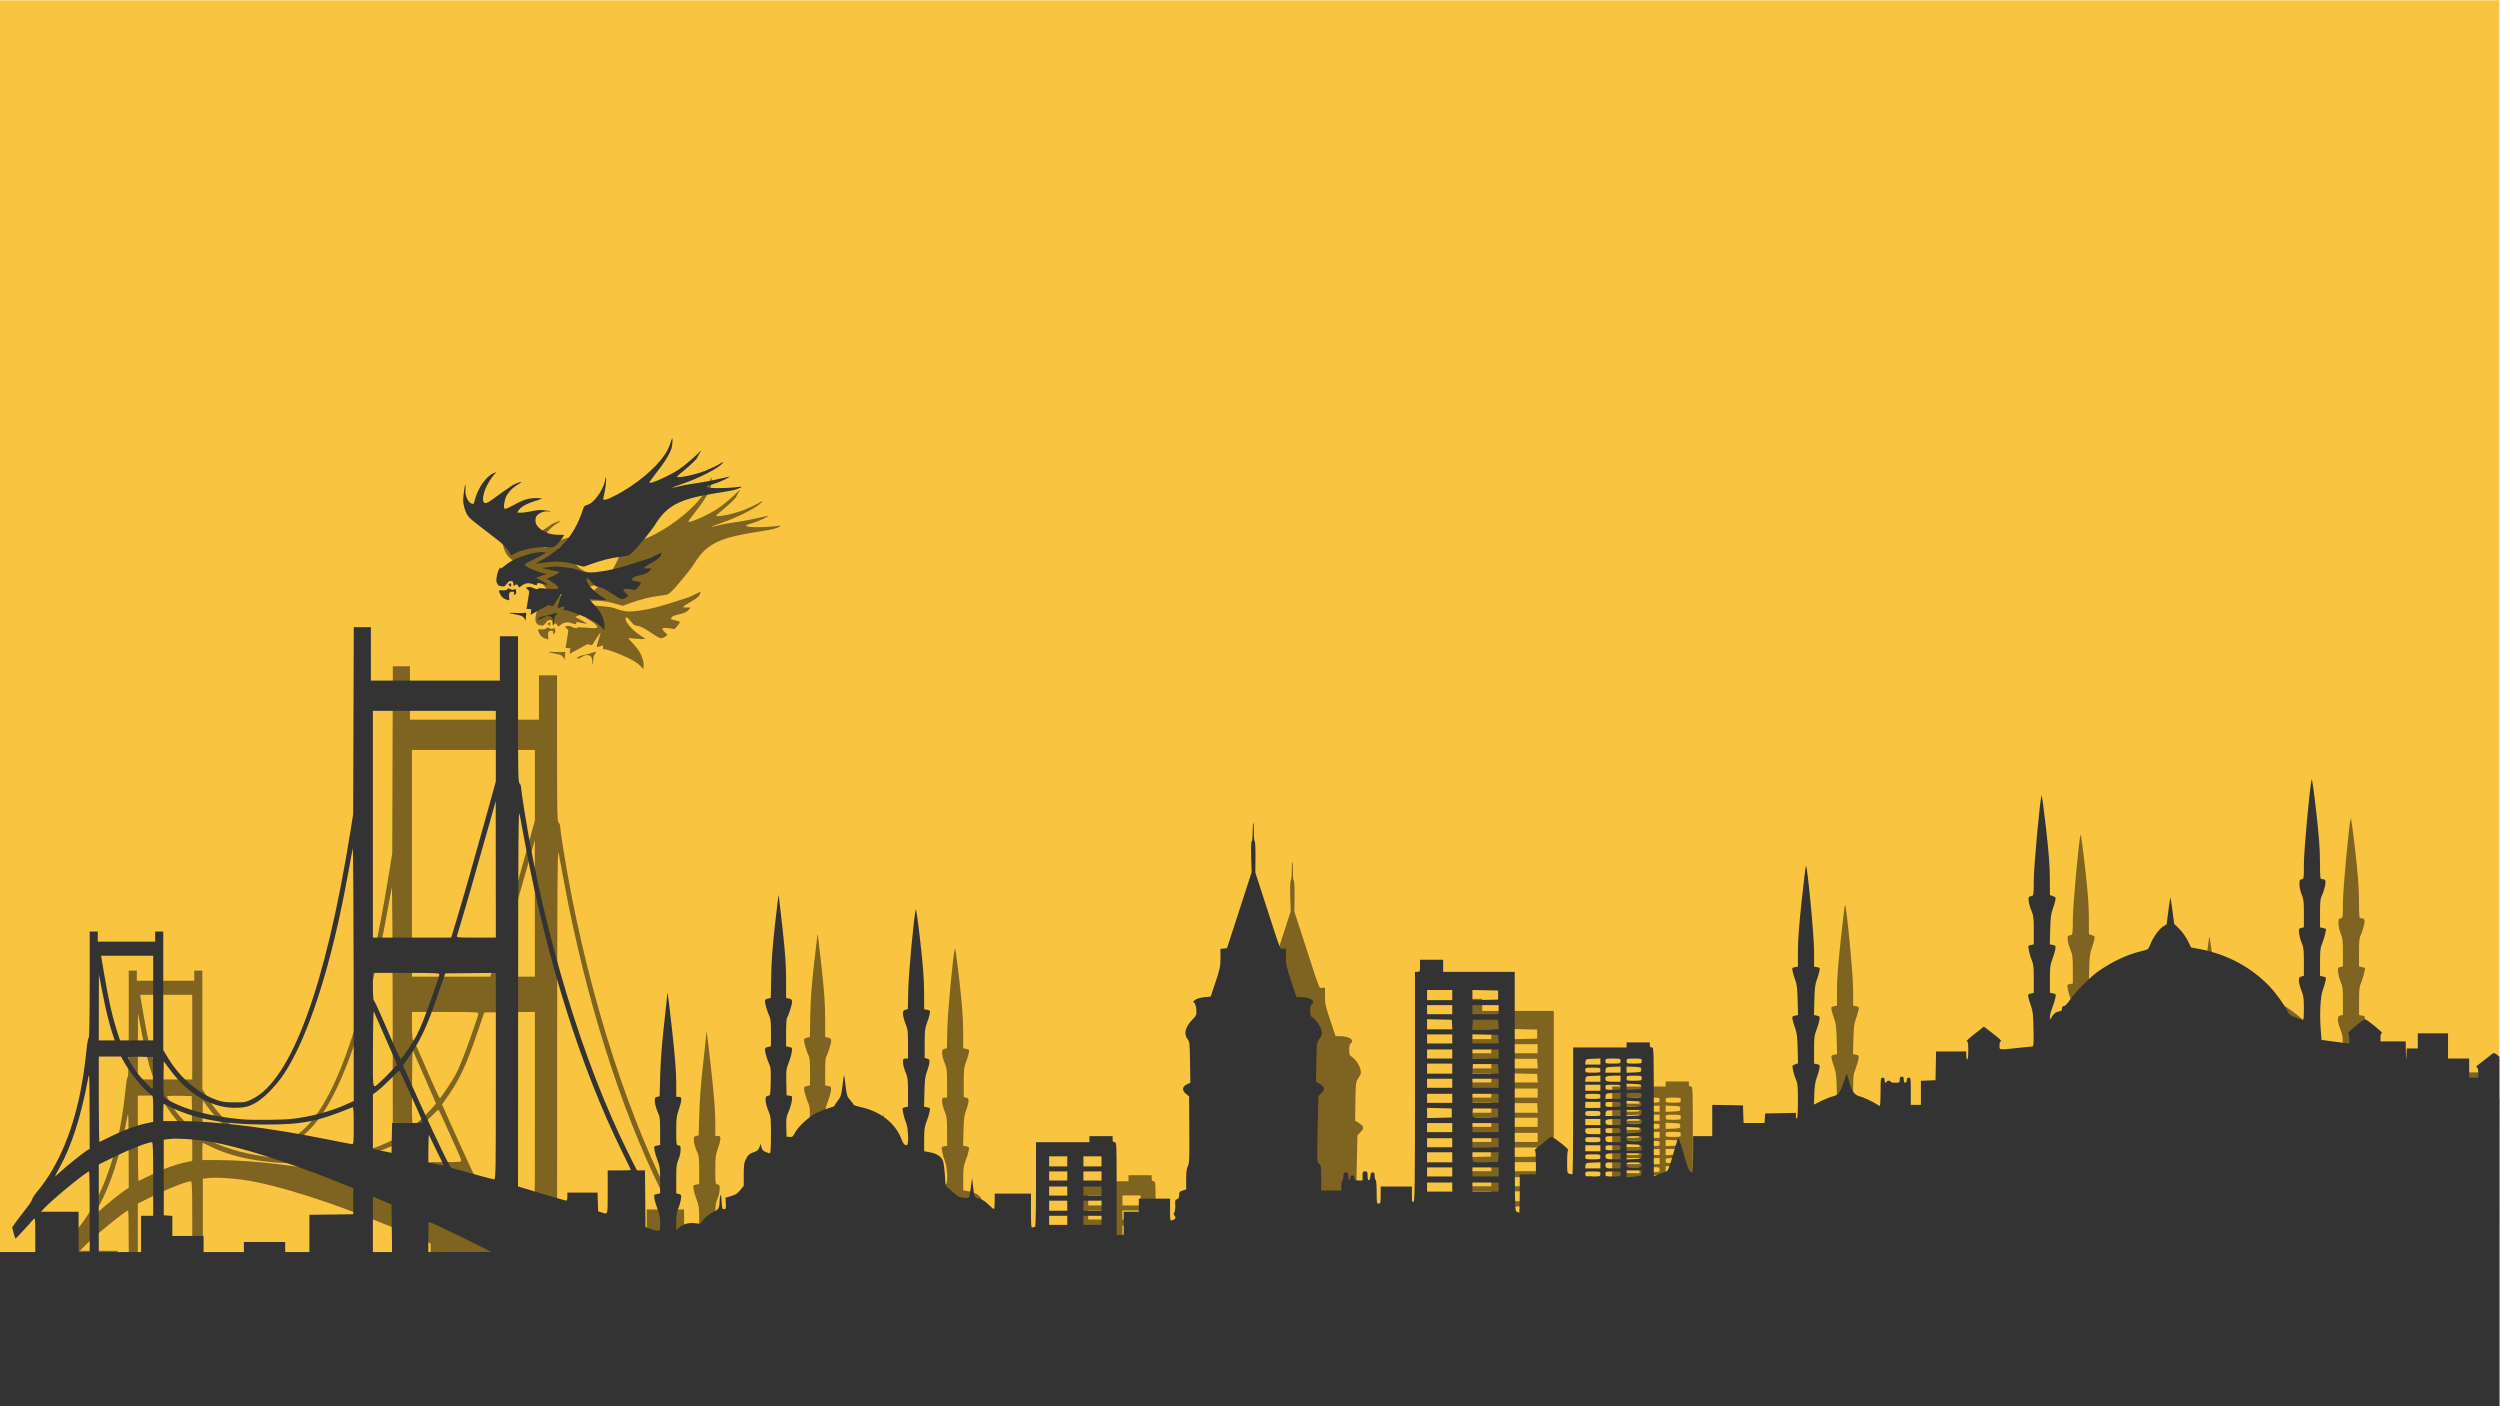 <?xml version="1.0" encoding="UTF-8" standalone="no"?>
<!-- Created with Inkscape (http://www.inkscape.org/) -->

<svg
   xmlns:dc="http://purl.org/dc/elements/1.1/"
   xmlns:cc="http://creativecommons.org/ns#"
   xmlns:rdf="http://www.w3.org/1999/02/22-rdf-syntax-ns#"
   xmlns:svg="http://www.w3.org/2000/svg"
   xmlns="http://www.w3.org/2000/svg"
   xmlns:sodipodi="http://sodipodi.sourceforge.net/DTD/sodipodi-0.dtd"
   xmlns:inkscape="http://www.inkscape.org/namespaces/inkscape"
   version="1.1"
   id="svg2"
   xml:space="preserve"
   width="1920"
   height="1080"
   viewBox="0 0 1920 1080"
   sodipodi:docname="deneme_1.svg"
   inkscape:version="0.92.2 2405546, 2018-03-11"
   inkscape:export-filename="/home/trlinux/Downloads/deneme_1.svg.png"
   inkscape:export-xdpi="96"
   inkscape:export-ydpi="96"><defs
     id="defs6"><clipPath
       clipPathUnits="userSpaceOnUse"
       id="clipPath18"><path
         d="M 0,800 H 800 V 0 H 0 Z"
         id="path16"
         inkscape:connector-curvature="0" /></clipPath><clipPath
       clipPathUnits="userSpaceOnUse"
       id="clipPath3426"><path
         d="M 0,800 H 800 V 0 H 0 Z"
         id="path3424"
         inkscape:connector-curvature="0" /></clipPath></defs><sodipodi:namedview
     pagecolor="#ffffff"
     bordercolor="#666666"
     borderopacity="1"
     objecttolerance="10"
     gridtolerance="10"
     guidetolerance="10"
     inkscape:pageopacity="0"
     inkscape:pageshadow="2"
     inkscape:window-width="1076"
     inkscape:window-height="688"
     id="namedview4"
     showgrid="false"
     inkscape:zoom="0.31289473"
     inkscape:cx="903.18845"
     inkscape:cy="568.80279"
     inkscape:window-x="0"
     inkscape:window-y="0"
     inkscape:window-maximized="0"
     inkscape:current-layer="g10" /><g
     id="g10"
     inkscape:groupmode="layer"
     inkscape:label="14669-NPP3OF"
     transform="matrix(1.333,0,0,-1.333,0,1080)"><rect
       style="fill:#f9c440;fill-opacity:1;stroke:none;stroke-width:11.227;stroke-linecap:round;stroke-linejoin:round;stroke-miterlimit:4;stroke-dasharray:none;stroke-opacity:1;"
       id="rect8981"
       width="1440"
       height="810"
       x="0"
       y="-810"
       transform="scale(1,-1)" /><path
       style="fill:#000000;fill-opacity:0.49;stroke-width:0.774"
       d="M 301.766 511.549 L 301.535 583.355 L 301.307 655.162 L 299.201 668.322 C 280.123 787.6 253.873 859.199 223.801 873.992 C 218.792 876.456 218.131 876.581 210.012 876.566 C 202.761 876.554 200.641 876.246 195.861 874.512 C 182.469 869.653 168.461 857.651 159.871 843.678 L 155.42 836.436 L 155.42 790.895 L 155.42 745.355 L 152.322 745.355 L 149.227 745.355 L 149.227 749.227 L 149.227 753.098 L 127.162 753.098 L 105.098 753.098 L 105.098 749.227 L 105.098 745.355 L 102 745.355 L 98.902 745.355 L 98.902 785.955 C 98.902 810.149 98.613 826.733 98.184 826.998 C 97.788 827.243 97.249 829.441 96.986 831.883 C 95.457 846.091 94.752 851.365 93.031 861.484 C 87.144 896.11 75.209 925.164 58.779 944.869 C 56.576 947.512 54.773 950.25 54.773 950.955 C 54.773 951.66 52.399 955.245 49.494 958.924 C 46.59 962.602 43.111 967.182 41.766 969.098 L 39.318 972.58 L 40.418 976.725 C 41.022 979.004 41.654 981.01 41.824 981.18 C 41.994 981.35 44.863 978.438 48.199 974.711 C 51.536 970.984 54.903 967.248 55.682 966.408 C 57.057 964.924 57.098 965.258 57.098 978.215 L 57.098 991.549 L 43.549 991.549 L 30 991.549 L 30 1050.773 L 30 1080 L 1920 1080 L 1920 842.904 L 1918.647 842.904 L 1910.518 842.904 L 1910.518 833.227 L 1910.518 823.549 L 1898.904 823.549 L 1887.291 823.549 L 1887.291 829.355 L 1887.291 835.162 L 1883.066 835.162 L 1878.844 835.162 L 1878.576 840.773 C 1878.36 845.319 1878.278 844.805 1878.154 838.064 L 1878.002 829.742 L 1868.324 829.742 L 1858.647 829.742 L 1858.647 826.701 C 1858.647 824.596 1859.011 823.585 1859.832 823.412 C 1860.927 823.181 1848.099 812.709 1846.721 812.709 C 1845.53 812.709 1832.908 823.098 1833.756 823.381 C 1834.268 823.552 1834.647 825.317 1834.647 827.539 L 1834.647 831.402 L 1830.195 830.857 C 1827.747 830.558 1822.957 829.924 1819.551 829.447 L 1813.355 828.58 L 1812.764 821.227 C 1811.767 808.867 1812.457 795.184 1814.324 790.258 C 1815.212 787.916 1816.171 784.743 1816.455 783.207 C 1816.946 780.554 1816.852 780.389 1814.584 779.936 L 1812.195 779.459 L 1812.211 768.793 C 1812.225 760.066 1812.491 757.551 1813.672 754.951 C 1814.805 752.457 1816.84 745.064 1816.84 743.443 C 1816.84 743.285 1815.795 742.925 1814.518 742.645 L 1812.193 742.135 L 1812.193 731.326 C 1812.193 722.291 1812.432 720.048 1813.647 717.646 C 1814.446 716.067 1815.501 712.884 1815.99 710.574 C 1816.936 706.112 1816.499 705.135 1813.549 705.109 C 1812.313 705.099 1812.191 703.926 1812.156 691.742 C 1812.128 681.562 1811.423 672.222 1809.188 652.451 C 1807.564 638.086 1806.042 627.379 1805.775 628.451 C 1804.274 634.491 1799.785 683.375 1799.799 693.623 C 1799.807 704.823 1799.781 704.993 1798.064 705.236 C 1796.504 705.458 1796.335 705.893 1796.42 709.41 C 1796.473 711.57 1797.257 715.01 1798.162 717.057 C 1799.581 720.263 1799.807 722.25 1799.807 731.434 L 1799.807 742.09 L 1797.768 742.602 C 1795.825 743.089 1795.752 743.294 1796.184 746.943 C 1796.433 749.05 1797.351 752.385 1798.223 754.355 C 1799.571 757.404 1799.807 759.539 1799.807 768.664 L 1799.807 779.391 L 1797.871 779.875 C 1796.245 780.283 1795.939 780.813 1795.955 783.182 C 1795.965 784.732 1796.834 788.09 1797.887 790.645 C 1799.552 794.687 1799.803 796.481 1799.803 804.471 C 1799.805 811.494 1799.58 813.564 1798.84 813.285 C 1798.308 813.085 1795.771 812.157 1793.203 811.225 C 1789.582 809.909 1788.309 809.018 1787.525 807.248 C 1785.37 802.379 1778.437 792.71 1773.182 787.244 C 1759.23 772.733 1740.763 762.849 1720.26 758.922 L 1713.1 757.551 L 1710.602 752.42 C 1709.166 749.472 1706.42 745.628 1704.147 743.383 L 1700.189 739.477 L 1698.848 729.457 C 1698.109 723.947 1697.404 719.339 1697.281 719.217 C 1697.159 719.094 1696.45 723.671 1695.705 729.389 L 1694.35 739.783 L 1691.531 741.605 C 1688.298 743.695 1683.865 749.947 1681.746 755.408 C 1680.294 759.149 1680.292 759.152 1674.824 760.475 C 1664.034 763.085 1653.165 768.152 1642.127 775.721 C 1635.789 780.067 1624.352 791.615 1619.871 798.193 C 1618.033 800.892 1616.281 802.645 1615.42 802.645 C 1614.439 802.645 1614 803.217 1614 804.494 C 1614 805.994 1613.489 806.44 1611.295 806.852 C 1609.347 807.217 1608.047 808.159 1606.65 810.215 L 1604.711 813.068 L 1604.711 810.82 C 1604.711 809.584 1605.541 806.455 1606.557 803.867 C 1607.572 801.279 1608.633 797.849 1608.916 796.246 C 1609.406 793.465 1609.322 793.31 1607.07 792.859 L 1604.711 792.387 L 1604.711 781.9 C 1604.711 772.694 1604.935 770.836 1606.551 766.705 C 1607.563 764.117 1608.587 760.681 1608.828 759.068 C 1609.242 756.301 1609.138 756.111 1606.951 755.674 L 1604.635 755.211 L 1604.924 743.896 C 1605.154 734.906 1605.54 731.706 1606.801 728.322 C 1607.673 725.98 1608.601 722.912 1608.861 721.504 C 1609.291 719.182 1609.119 718.87 1607.022 718.139 L 1604.711 717.332 L 1604.662 704.441 C 1604.627 694.866 1603.862 684.877 1601.688 665.613 C 1600.077 651.349 1598.557 640.199 1598.311 640.838 C 1597.035 644.137 1592.303 695.563 1592.316 706.09 C 1592.321 715.588 1592.124 717.593 1591.16 717.895 C 1590.522 718.094 1589.517 718.405 1588.928 718.586 C 1587.575 719.001 1588.488 724.652 1590.775 730.014 C 1592.075 733.06 1592.322 735.371 1592.322 744.434 L 1592.322 755.227 L 1590.098 755.67 C 1587.877 756.114 1587.875 756.122 1588.59 760.057 C 1588.984 762.224 1589.985 765.579 1590.814 767.514 C 1592.067 770.435 1592.322 772.848 1592.322 781.744 L 1592.322 792.457 L 1590.029 792.961 C 1587.941 793.42 1587.778 793.683 1588.191 795.926 C 1588.441 797.279 1589.361 800.303 1590.236 802.645 C 1591.56 806.186 1591.875 809.149 1592.109 820.258 C 1592.332 830.81 1592.18 833.617 1591.389 833.629 C 1590.838 833.637 1585.684 834.152 1579.936 834.773 C 1565.105 836.378 1566 836.5 1566 832.896 C 1566 830.813 1566.367 829.777 1567.168 829.605 C 1567.863 829.457 1565.432 827.134 1561.168 823.873 L 1554 818.391 L 1546.764 824.066 C 1542.784 827.188 1540.084 829.742 1540.764 829.742 C 1541.803 829.742 1542 830.845 1542 836.709 C 1542 840.838 1541.683 843.678 1541.225 843.678 C 1540.799 843.678 1540.451 842.283 1540.451 840.58 L 1540.451 837.484 L 1528.859 837.484 L 1517.268 837.484 L 1517.053 848.516 L 1516.838 859.549 L 1511.225 859.775 L 1505.613 860.004 L 1505.613 869.26 L 1505.613 878.516 L 1501.742 878.516 L 1497.871 878.516 L 1497.871 868.064 C 1497.871 858.129 1497.794 857.613 1496.322 857.613 C 1495.187 857.613 1494.773 858.129 1494.773 859.549 C 1494.773 860.753 1494.336 861.484 1493.613 861.484 C 1492.839 861.484 1492.451 860.711 1492.451 859.162 C 1492.451 857.356 1492.107 856.838 1490.902 856.838 C 1489.698 856.838 1489.353 857.356 1489.353 859.162 C 1489.353 861.399 1489.226 861.484 1485.871 861.484 C 1483.955 861.484 1482.387 861.135 1482.387 860.709 C 1482.387 860.283 1481.689 859.936 1480.838 859.936 C 1479.986 859.936 1479.289 860.283 1479.289 860.709 C 1479.289 861.135 1478.941 861.484 1478.516 861.484 C 1478.09 861.484 1477.742 860.613 1477.742 859.549 C 1477.742 858.129 1477.329 857.613 1476.193 857.613 C 1474.718 857.613 1474.645 858.129 1474.645 868.451 C 1474.645 874.412 1474.374 879.291 1474.043 879.291 C 1473.712 879.291 1472.677 878.756 1471.742 878.102 C 1468.929 876.131 1461.258 872.538 1458.689 871.988 C 1454.837 871.164 1452.475 867.984 1450.603 861.098 C 1449.678 857.691 1448.808 854.781 1448.67 854.631 C 1448.532 854.481 1447.52 857.267 1446.418 860.824 C 1444.114 868.263 1441.871 871.235 1438.023 871.957 C 1436.53 872.237 1432.642 873.768 1429.383 875.357 L 1423.457 878.248 L 1423.734 870.061 C 1423.933 864.21 1424.471 860.656 1425.617 857.613 C 1426.499 855.271 1427.412 852.086 1427.645 850.535 C 1428.039 847.909 1427.914 847.687 1425.809 847.266 L 1423.549 846.812 L 1423.549 836.209 C 1423.549 826.881 1423.77 825.04 1425.389 820.9 C 1426.401 818.312 1427.42 814.91 1427.654 813.34 C 1428.052 810.671 1427.93 810.452 1425.775 809.979 L 1423.473 809.473 L 1423.762 798.123 C 1423.993 789.098 1424.377 785.902 1425.639 782.516 C 1426.511 780.174 1427.435 777.115 1427.693 775.719 C 1428.126 773.378 1427.984 773.144 1425.855 772.719 L 1423.549 772.258 L 1423.568 760.549 C 1423.591 748.728 1418.34 693.627 1417.309 694.861 C 1417.052 695.169 1415.557 707.439 1413.986 722.129 C 1411.977 740.926 1411.133 752.308 1411.147 760.549 L 1411.16 772.258 L 1408.853 772.719 C 1406.725 773.144 1406.581 773.378 1407.014 775.719 C 1407.272 777.115 1408.198 780.174 1409.07 782.516 C 1410.332 785.902 1410.717 789.098 1410.947 798.123 L 1411.236 809.473 L 1408.906 809.984 C 1406.776 810.452 1406.614 810.71 1407.029 812.959 C 1407.279 814.313 1408.198 817.336 1409.07 819.678 C 1410.331 823.062 1410.717 826.26 1410.947 835.266 L 1411.236 846.596 L 1408.963 847.389 C 1406.738 848.164 1406.704 848.259 1407.363 851.787 C 1407.734 853.77 1408.738 856.981 1409.598 858.924 C 1410.963 862.01 1411.16 864.1 1411.16 875.473 C 1411.16 883.316 1410.853 888.68 1410.387 888.969 C 1409.935 889.248 1409.611 888.454 1409.611 887.059 L 1409.611 884.67 L 1397.807 884.883 L 1386 885.098 L 1385.764 888.773 L 1385.527 892.451 L 1377.471 892.451 L 1369.414 892.451 L 1369.191 885.678 L 1368.967 878.902 L 1357.16 878.689 L 1345.353 878.477 L 1345.353 890.496 L 1345.353 902.516 L 1338 902.516 L 1330.645 902.516 L 1330.645 916.451 C 1330.645 924.116 1330.362 930.387 1330.018 930.387 C 1328.2 930.387 1326.722 927.724 1324.861 921.098 C 1320.722 906.354 1319.599 903.077 1319.053 904.156 C 1318.755 904.744 1316.985 910.581 1315.117 917.127 C 1312.418 926.589 1311.399 929.146 1310.15 929.605 C 1309.287 929.923 1306.751 930.897 1304.516 931.768 L 1300.451 933.352 L 1300.451 883.869 C 1300.451 834.904 1300.435 834.387 1298.902 834.387 C 1297.767 834.387 1297.353 833.871 1297.353 832.451 L 1297.353 830.516 L 1288.451 830.516 L 1279.547 830.516 L 1279.547 832.451 L 1279.547 834.387 L 1259.031 834.387 L 1238.516 834.387 L 1238.516 883.162 C 1238.516 909.988 1238.255 931.932 1237.936 931.926 C 1237.616 931.92 1236.569 931.704 1235.611 931.447 C 1233.936 930.998 1233.871 930.65 1233.871 922.232 C 1233.871 916.615 1234.172 913.383 1234.713 913.203 C 1235.176 913.049 1232.539 910.559 1228.852 907.67 C 1224.334 904.131 1221.849 902.648 1221.234 903.123 C 1211.706 910.483 1208.269 913.355 1208.99 913.355 C 1209.598 913.355 1209.871 916.227 1209.871 922.645 L 1209.871 931.936 L 1203.678 931.936 L 1197.482 931.936 L 1197.482 946.645 C 1197.482 954.735 1197.286 961.355 1197.045 961.355 C 1196.804 961.355 1195.933 960.994 1195.109 960.553 C 1193.642 959.767 1193.613 957.92 1193.613 868.037 L 1193.613 776.322 L 1166.129 776.322 L 1138.645 776.322 L 1138.645 771.678 L 1138.645 767.033 L 1129.742 767.033 L 1120.838 767.033 L 1120.838 771.678 C 1120.838 776.116 1120.752 776.322 1118.902 776.322 L 1116.967 776.322 L 1116.967 864.498 C 1116.967 942.162 1116.83 952.727 1115.807 953.119 C 1114.834 953.492 1114.645 952.56 1114.645 947.395 L 1114.645 941.227 L 1102.645 941.227 L 1090.645 941.227 L 1090.645 947.807 C 1090.645 953.871 1090.523 954.387 1089.096 954.387 C 1087.637 954.387 1087.547 953.871 1087.547 945.529 C 1087.547 940.459 1087.217 936.467 1086.773 936.193 C 1086.348 935.93 1086 934.516 1086 933.051 C 1086 930.931 1085.693 930.387 1084.498 930.387 C 1083.328 930.387 1082.943 931.015 1082.756 933.23 C 1082.389 937.565 1080.58 937.509 1080.58 933.162 C 1080.58 929.893 1080.428 929.613 1078.645 929.613 C 1076.867 929.613 1076.709 929.898 1076.709 933.098 L 1076.709 936.58 L 1073.611 936.58 C 1070.824 936.58 1070.516 936.386 1070.516 934.645 C 1070.516 933.225 1070.102 932.709 1068.967 932.709 C 1067.95 932.709 1067.418 933.226 1067.418 934.213 C 1067.418 935.039 1067.07 935.93 1066.645 936.193 C 1066.177 936.482 1065.871 935.427 1065.871 933.529 C 1065.871 930.693 1065.682 930.387 1063.936 930.387 C 1062.194 930.387 1062 930.697 1062 933.484 C 1062 935.188 1061.65 936.58 1061.225 936.58 C 1060.799 936.58 1060.451 938.322 1060.451 940.451 L 1060.451 944.322 L 1052.709 944.322 L 1044.967 944.322 L 1044.967 934.766 C 1044.967 925.992 1044.832 925.086 1043.318 923.732 C 1041.678 922.265 1041.671 922.127 1042.211 897.098 L 1042.754 871.936 L 1045.022 869.576 C 1048.066 866.408 1047.882 864.975 1044.123 862.602 L 1040.955 860.602 L 1041.219 845.684 C 1041.482 830.814 1041.49 830.758 1043.641 827.656 C 1045.578 824.861 1045.725 824.215 1045.074 821.318 C 1044.278 817.776 1041.268 813.365 1038.334 811.443 C 1036.728 810.391 1036.451 809.6 1036.451 806.078 C 1036.451 803.094 1036.795 801.756 1037.691 801.254 C 1038.374 800.872 1038.806 799.896 1038.65 799.086 C 1038.303 797.275 1034.227 795.78 1029.473 795.721 L 1025.977 795.678 L 1021.891 783.484 C 1018.244 772.603 1017.808 770.604 1017.838 764.904 L 1017.871 758.516 L 1015.611 758.516 C 1013.043 758.516 1014.761 762.945 1001.512 722.129 L 994.35 700.064 L 994.455 688.277 C 994.516 681.519 994.247 676.297 993.824 676.035 C 993.418 675.784 993.142 672.636 993.209 669.037 C 993.276 665.438 993.103 662.266 992.826 661.988 C 992.549 661.711 992.322 664.657 992.322 668.535 C 992.322 672.413 991.985 675.796 991.572 676.051 C 991.117 676.332 990.952 681.104 991.154 688.182 L 991.488 699.848 L 986.811 714.279 C 984.237 722.216 979.982 735.33 977.355 743.42 L 972.58 758.129 L 970.064 758.371 L 967.547 758.615 L 967.547 765.746 C 967.547 772.211 967.197 773.927 963.805 784.084 L 960.062 795.291 L 955.34 795.748 C 952.743 796 949.723 796.792 948.631 797.508 C 946.317 799.024 946.298 799.091 947.742 800.535 C 948.346 801.139 948.936 803.433 949.053 805.635 C 949.253 809.404 949.078 809.83 946.057 812.916 C 940.531 818.56 939.13 823.984 942.193 827.875 C 943.849 829.978 943.946 830.864 944.172 845.777 L 944.41 861.467 L 941.656 862.779 C 938.051 864.499 937.855 867.511 941.178 870.137 L 943.453 871.936 L 943.625 897.484 C 943.776 919.996 943.642 923.327 942.51 925.51 C 941.564 927.333 941.225 930.027 941.225 935.709 L 941.225 943.428 L 938.516 944.322 C 936.135 945.108 935.807 945.532 935.807 947.814 C 935.807 949.768 935.406 950.538 934.191 950.924 C 932.784 951.371 932.606 951.95 932.814 955.428 C 932.946 957.623 932.653 960.115 932.162 960.967 C 931.467 962.173 931.506 962.776 932.338 963.695 C 933.613 965.104 932.963 966.366 930.58 967.109 C 928.845 967.651 928.838 967.615 928.838 959.084 L 928.838 950.516 L 916.838 950.516 L 904.838 950.516 L 904.838 955.549 L 904.838 960.58 L 899.031 960.58 L 893.225 960.58 L 893.225 969.484 L 893.225 978.387 L 890.516 978.387 L 887.807 978.387 L 887.807 942.773 C 887.807 907.677 887.784 907.162 886.258 907.162 C 885.053 907.162 884.709 906.644 884.709 904.838 L 884.709 902.516 L 875.807 902.516 L 866.902 902.516 L 866.902 904.838 L 866.902 907.162 L 846.387 907.162 L 825.871 907.162 L 825.871 939.678 C 825.871 958.908 825.581 972.193 825.16 972.193 C 824.769 972.193 823.898 972.406 823.225 972.664 C 822.137 973.081 822 971.648 822 959.889 L 822 946.645 L 808.064 946.645 L 794.129 946.645 L 794.129 952.322 C 794.129 955.445 793.914 958.215 793.652 958.477 C 793.39 958.738 791.561 957.297 789.588 955.273 C 787.083 952.705 784.91 951.291 782.393 950.588 C 778.399 949.473 778.504 949.7 777.355 939.678 L 776.779 934.645 L 775.781 941.93 C 775.233 945.936 774.592 949.408 774.357 949.643 C 773.541 950.459 767.639 949.81 765.986 948.723 C 765.071 948.121 762.539 946.022 760.359 944.059 L 756.395 940.49 L 755.865 932.535 C 755.574 928.16 754.982 923.46 754.551 922.09 C 753.399 918.433 750.079 916.047 744.658 914.98 L 739.936 914.051 L 739.936 905.055 C 739.936 897.406 740.212 895.352 741.781 891.352 C 742.796 888.763 743.858 885.334 744.141 883.73 C 744.632 880.941 744.552 880.795 742.258 880.336 L 739.859 879.855 L 740.148 868.541 C 740.385 859.3 740.746 856.42 742.111 852.834 C 743.031 850.419 743.876 847.309 743.988 845.922 C 744.161 843.795 743.89 843.324 742.258 842.922 L 740.322 842.445 L 740.34 831.254 C 740.355 821.69 740.599 819.446 742.016 815.807 C 742.927 813.465 743.906 810.292 744.191 808.756 C 744.685 806.102 744.591 805.938 742.322 805.484 L 739.936 805.006 L 739.885 791.633 C 739.847 781.528 739.12 771.918 736.912 752.322 C 735.277 737.813 733.774 727.239 733.502 728.322 C 732.013 734.244 728.039 776.829 727.74 790.068 L 727.404 804.975 L 725.541 805.441 C 723.994 805.83 723.68 806.388 723.695 808.729 C 723.705 810.279 724.575 813.639 725.627 816.193 C 727.355 820.387 727.54 821.911 727.543 831.871 L 727.547 842.904 L 725.613 842.904 C 723.89 842.904 723.679 843.221 723.695 845.807 C 723.705 847.403 724.575 850.801 725.627 853.355 C 727.352 857.543 727.542 859.078 727.545 868.936 L 727.549 879.871 L 725.324 880.316 C 723.104 880.761 723.101 880.767 723.816 884.701 C 724.21 886.869 725.212 890.226 726.041 892.16 C 727.853 896.388 728.261 909.493 726.58 909.473 C 724.756 909.45 723.813 908.312 722.281 904.279 C 717.872 892.676 706.058 883.407 691.742 880.32 C 688.442 879.609 685.742 878.739 685.742 878.387 C 685.742 878.035 684.577 876.44 683.154 874.842 C 680.773 872.167 680.49 871.289 679.604 863.807 C 679.074 859.336 678.549 855.583 678.436 855.469 C 678.322 855.354 677.788 858.976 677.25 863.516 C 676.368 870.957 676.014 872.109 673.652 875.203 C 672.211 877.091 671.031 878.899 671.031 879.223 C 671.031 879.546 668.914 880.399 666.324 881.119 C 663.734 881.839 659.569 883.462 657.068 884.725 C 651.385 887.594 643.221 895.15 640.766 899.812 C 639.118 902.941 638.635 903.322 636.58 903.125 L 634.258 902.904 L 634.039 895.51 C 633.844 888.951 634.046 887.603 635.834 883.561 C 636.942 881.055 638.044 877.355 638.283 875.338 C 638.708 871.754 638.667 871.665 636.488 871.416 L 634.258 871.162 L 634.041 861.217 C 633.842 852.088 633.986 850.869 635.793 846.352 C 636.876 843.645 637.973 839.882 638.232 837.99 C 638.693 834.631 638.647 834.54 636.287 834.021 L 633.871 833.49 L 633.871 822.867 C 633.871 817.025 634.192 811.914 634.584 811.51 C 635.637 810.424 638.516 801.447 638.516 799.248 C 638.516 797.768 638.004 797.236 636.193 796.838 L 633.871 796.328 L 633.871 782.117 C 633.871 771.1 633.257 762.283 631.141 742.889 C 629.639 729.129 628.314 717.552 628.195 717.162 C 628.077 716.773 626.796 727.051 625.35 740.002 C 623.455 756.969 622.638 768.133 622.424 779.953 L 622.127 796.357 L 619.869 796.854 C 618.469 797.161 617.616 797.84 617.621 798.643 C 617.636 800.759 619.6 807.493 620.977 810.154 C 621.984 812.101 622.258 814.868 622.258 823.061 L 622.258 833.49 L 619.936 834 C 618.479 834.32 617.616 834.992 617.621 835.803 C 617.636 837.933 619.603 844.663 620.998 847.359 C 622.071 849.433 622.263 851.758 622.086 860.486 C 621.871 871.083 621.869 871.095 619.936 871.568 C 618.238 871.984 618.016 872.426 618.135 875.164 C 618.209 876.881 619.167 880.418 620.264 883.023 C 622.157 887.522 622.258 888.463 622.258 901.719 C 622.258 910.798 621.979 915.678 621.459 915.678 C 621.019 915.678 619.504 915.194 618.09 914.604 C 616.151 913.793 615.378 912.889 614.947 910.926 L 614.375 908.322 L 613.43 910.971 C 612.706 912.996 611.786 913.861 609.518 914.646 C 605.702 915.968 604.666 916.865 602.846 920.434 C 601.636 922.805 601.355 924.994 601.355 932.018 L 601.355 940.68 L 598.637 943.996 C 596.51 946.592 594.983 947.587 591.627 948.562 L 587.338 949.809 L 587.572 954.227 C 587.783 958.207 587.653 958.645 586.258 958.645 C 584.871 958.645 584.669 958 584.322 952.451 C 584.05 948.088 583.767 946.83 583.365 948.193 C 583.052 949.258 582.785 951.348 582.773 952.838 C 582.735 957.785 582.042 958.899 577.777 960.852 C 575.293 961.989 572.57 964.088 570.74 966.277 L 567.756 969.848 L 563.756 969.379 C 559.076 968.829 555.085 969.942 551.787 972.717 L 549.484 974.654 L 549.484 968.104 C 549.484 963.228 549.881 960.653 551.037 958.039 C 551.892 956.107 552.807 952.947 553.072 951.014 C 553.527 947.696 553.441 947.471 551.52 946.988 L 549.484 946.477 L 549.484 935.434 C 549.484 925.901 549.705 923.888 551.107 920.719 C 552.001 918.699 552.785 915.432 552.85 913.459 C 552.954 910.285 552.767 909.842 551.227 909.623 C 549.514 909.38 549.484 909.191 549.484 898.492 C 549.484 888.829 549.702 887.004 551.42 882.24 C 552.484 879.289 553.355 875.852 553.355 874.6 C 553.355 872.688 553.046 872.322 551.42 872.322 L 549.484 872.322 L 549.484 861.229 C 549.484 853.485 548.537 841.507 546.352 821.58 C 543.567 796.194 542.516 788.633 542.516 793.994 C 542.516 794.913 541.421 805.337 540.082 817.156 C 538.532 830.839 537.476 844.681 537.178 855.258 L 536.709 871.869 L 534.773 872.342 C 533.024 872.77 532.861 873.145 533.066 876.246 C 533.192 878.133 534.15 881.549 535.195 883.836 C 536.921 887.609 537.096 888.98 537.096 898.643 L 537.096 909.291 L 534.705 909.77 C 532.37 910.236 532.326 910.326 532.848 913.543 C 533.142 915.356 534.219 918.957 535.24 921.545 C 536.865 925.662 537.096 927.515 537.096 936.352 L 537.096 946.451 L 534.676 946.936 C 532.316 947.407 532.267 947.502 532.771 950.656 C 533.056 952.437 534.146 956.035 535.193 958.652 C 536.637 962.26 537.096 964.849 537.096 969.352 C 537.096 975.012 537.016 975.288 535.355 975.23 C 534.397 975.197 531.871 974.557 529.742 973.809 L 525.871 972.447 L 525.666 950.643 L 525.459 928.838 L 522.379 928.838 L 519.299 928.838 L 512.998 916.258 C 478.016 846.412 448.204 748.479 432.928 653.227 C 431.46 644.072 430.258 635.666 430.258 634.547 C 430.258 633.428 429.736 632.079 429.098 631.549 C 428.085 630.708 427.936 623.414 427.936 574.551 L 427.936 518.516 L 420.967 518.516 L 414 518.516 L 414 535.549 L 414 552.58 L 364.451 552.58 L 314.902 552.58 L 314.902 532.064 L 314.902 511.549 L 308.334 511.549 L 301.766 511.549 z M 316.451 575.807 L 363.678 575.807 L 410.902 575.807 L 410.902 602.904 L 410.902 630.002 L 404.658 652.646 C 396.531 682.121 385.508 720.696 380.545 737.033 L 376.605 750 L 346.529 750 L 316.451 750 L 316.451 662.904 L 316.451 575.807 z M 410.82 645.098 L 410.861 697.549 L 410.902 750 L 395.754 750 C 381.679 750 380.636 749.903 381.035 748.645 C 384.653 737.245 395.818 698.593 406.586 660.193 L 410.82 645.098 z M 428.971 654.758 C 429.048 654.781 429.13 655.069 429.221 655.549 C 429.827 658.742 431.717 668.845 433.422 678 C 449.841 766.193 476.245 850.208 507.467 913.607 C 511.415 921.624 514.645 928.331 514.645 928.512 C 514.645 928.692 510.639 928.838 505.742 928.838 L 496.838 928.838 L 496.838 945.484 C 496.838 963.613 497.084 962.785 492.193 961.117 L 489.484 960.193 L 489.262 953.033 L 489.039 945.871 L 477.455 945.871 L 465.871 945.871 L 465.871 948.969 C 465.871 950.672 465.496 952.064 465.039 952.064 C 464.355 952.064 439.702 944.82 430.451 941.9 L 427.936 941.105 L 428.027 795.424 C 428.101 679.09 428.226 654.532 428.971 654.758 z M 300.963 681.449 C 301.311 682.4 301.613 723.608 301.658 776.947 L 301.742 875.508 L 296.129 878.055 C 283.785 883.657 268.615 887.668 253.578 889.309 C 246.724 890.056 223.719 890.242 216.193 889.609 C 193.919 887.737 173.765 882.671 161.178 875.781 C 155.063 872.434 155.357 873.35 155.594 858.443 L 155.807 845.045 L 160.971 851.963 C 175.217 871.045 193.919 881.507 212.35 880.701 C 218.475 880.433 220.18 880.032 224.789 877.781 C 231.714 874.399 241.639 864.563 248.264 854.516 C 267.185 825.82 285.095 769.661 297.518 700.064 C 299.038 691.548 300.572 683.188 300.928 681.484 C 300.939 681.43 300.952 681.419 300.963 681.449 z M 107.637 763.936 L 127.656 763.936 L 147.678 763.936 L 147.678 796.451 L 147.678 828.969 L 134.941 828.969 L 122.207 828.969 L 119.529 820.645 C 116.17 810.206 113.521 798.376 110.219 779.053 L 107.637 763.936 z M 410.902 777.07 L 410.902 856.438 C 410.902 931.542 410.831 935.801 409.549 935.721 C 408.804 935.674 401.053 933.648 392.326 931.217 L 376.457 926.797 L 374.123 922.592 C 370.305 915.717 355.742 884.547 343.82 857.73 L 339.57 848.172 L 341.754 845.111 C 352.802 829.618 357.384 820.081 366.434 793.742 L 372.021 777.484 L 391.461 777.277 L 410.902 777.07 z M 316.451 777.098 L 342 777.098 C 364.039 777.098 367.549 777.254 367.549 778.242 C 367.549 779.747 358.242 806.209 354.672 814.855 C 350.782 824.278 349.465 826.752 343.75 835.361 C 340.992 839.516 338.462 843.086 338.127 843.293 C 337.512 843.673 335.273 838.819 324.016 812.709 C 320.619 804.832 317.528 798.271 317.146 798.129 C 316.765 797.987 316.451 793.197 316.451 787.484 L 316.451 777.098 z M 105.99 778.258 L 108.537 791.42 C 111.265 805.519 114.157 817.337 116.637 824.516 L 118.174 828.969 L 112.023 828.969 L 105.871 828.969 L 105.93 803.613 L 105.99 778.258 z M 1161.096 790.213 L 1170.967 790.428 L 1180.838 790.645 L 1180.838 794.129 L 1180.838 797.613 L 1170.967 797.83 L 1161.096 798.047 L 1161.096 794.129 L 1161.096 790.213 z M 1126.258 790.258 L 1135.936 790.258 L 1145.613 790.258 L 1145.613 794.129 L 1145.613 798 L 1135.936 798 L 1126.258 798 L 1126.258 794.129 L 1126.258 790.258 z M 1126.258 801.871 L 1135.936 801.871 L 1145.613 801.871 L 1145.613 805.355 L 1145.613 808.838 L 1135.936 808.838 L 1126.258 808.838 L 1126.258 805.355 L 1126.258 801.871 z M 1161.096 801.871 L 1171.16 801.871 L 1181.225 801.871 L 1181.225 805.355 L 1181.225 808.838 L 1171.16 808.838 L 1161.096 808.838 L 1161.096 805.355 L 1161.096 801.871 z M 317.211 806.85 C 317.224 806.856 317.237 806.873 317.25 806.902 C 319.378 811.647 332.73 842.195 333.752 844.656 L 334.961 847.568 L 330.932 852.033 C 328.716 854.489 325.16 858.066 323.031 859.982 C 315.671 866.607 316.445 869.51 316.504 835.449 C 316.535 817.588 316.807 806.653 317.211 806.85 z M 1126.258 812.662 L 1135.742 812.879 L 1145.225 813.098 L 1145.461 816.773 L 1145.697 820.451 L 1135.978 820.451 L 1126.258 820.451 L 1126.258 816.557 L 1126.258 812.662 z M 1161.484 813.098 L 1171.16 813.098 L 1180.838 813.098 L 1181.074 816.773 L 1181.311 820.451 L 1171.16 820.451 L 1161.012 820.451 L 1161.248 816.773 L 1161.484 813.098 z M 1161.096 824.277 L 1170.967 824.492 L 1180.838 824.709 L 1181.076 828 L 1181.314 831.291 L 1171.205 831.291 L 1161.096 831.291 L 1161.096 827.783 L 1161.096 824.277 z M 1126.258 824.322 L 1135.936 824.322 L 1145.613 824.322 L 1145.613 827.807 L 1145.613 831.291 L 1135.936 831.291 L 1126.258 831.291 L 1126.258 827.807 L 1126.258 824.322 z M 1126.258 835.936 L 1135.936 835.936 L 1145.613 835.936 L 1145.613 839.42 L 1145.613 842.904 L 1135.936 842.904 L 1126.258 842.904 L 1126.258 839.42 L 1126.258 835.936 z M 1161.096 835.936 L 1171.16 835.936 L 1181.225 835.936 L 1181.225 839.42 L 1181.225 842.904 L 1171.16 842.904 L 1161.096 842.904 L 1161.096 839.42 L 1161.096 835.936 z M 105.871 841.355 L 114.424 841.355 L 122.975 841.355 L 124.295 843.799 C 129.572 853.579 140.295 866.846 145.936 870.574 C 147.591 871.669 147.678 872.216 147.678 881.646 L 147.678 891.568 L 143.227 892.482 C 134.944 894.183 126.425 897.231 116.709 901.973 C 111.386 904.57 106.771 906.829 106.451 906.992 C 106.132 907.156 105.871 892.455 105.871 874.322 L 105.871 841.355 z M 133.773 841.484 C 134.946 841.477 136.295 841.491 137.807 841.525 L 147.291 841.742 L 147.504 853.936 C 147.621 860.642 147.435 866.129 147.092 866.129 C 146.258 866.129 138.462 858.016 135.561 854.129 C 132.503 850.033 128.322 843.081 128.322 842.094 C 128.322 841.718 130.256 841.507 133.773 841.484 z M 1259.42 842.836 L 1259.42 845.191 L 1259.42 847.549 L 1253.561 847.549 L 1247.703 847.549 L 1247.949 845.42 C 1248.189 843.34 1248.323 843.285 1253.807 843.062 L 1259.42 842.836 z M 1269.096 842.904 C 1274.773 842.904 1274.902 842.945 1274.902 844.838 C 1274.902 846.73 1274.773 846.773 1269.096 846.773 C 1263.418 846.773 1263.291 846.73 1263.291 844.838 C 1263.291 842.945 1263.418 842.904 1269.096 842.904 z M 1285.355 842.904 C 1291.033 842.904 1291.16 842.945 1291.16 844.838 C 1291.16 846.73 1291.033 846.773 1285.355 846.773 C 1279.678 846.773 1279.549 846.73 1279.549 844.838 C 1279.549 842.945 1279.678 842.904 1285.355 842.904 z M 1126.258 846.773 L 1135.936 846.773 L 1145.613 846.773 L 1145.613 850.645 L 1145.613 854.516 L 1135.936 854.516 L 1126.258 854.516 L 1126.258 850.645 L 1126.258 846.773 z M 1161.484 847.162 L 1171.16 847.162 L 1180.838 847.162 L 1181.074 850.838 L 1181.311 854.516 L 1171.16 854.516 L 1161.012 854.516 L 1161.248 850.838 L 1161.484 847.162 z M 1274.902 849.029 L 1274.902 851.385 L 1274.902 853.742 L 1269.045 853.742 L 1263.188 853.742 L 1263.432 851.613 C 1263.671 849.533 1263.808 849.478 1269.291 849.256 L 1274.902 849.029 z M 1279.549 849.029 L 1285.16 849.256 C 1290.57 849.475 1290.773 849.554 1290.773 851.42 C 1290.773 853.286 1290.57 853.363 1285.16 853.582 L 1279.549 853.811 L 1279.549 851.42 L 1279.549 849.029 z M 1253.613 849.871 C 1259.291 849.871 1259.42 849.914 1259.42 851.807 C 1259.42 853.699 1259.291 853.742 1253.613 853.742 C 1247.936 853.742 1247.807 853.699 1247.807 851.807 C 1247.807 849.914 1247.936 849.871 1253.613 849.871 z M 336.762 852.193 C 336.979 852.193 338.821 855.938 340.855 860.516 C 342.89 865.093 346.767 873.667 349.471 879.568 C 352.174 885.47 354.387 890.783 354.387 891.375 C 354.387 892.246 352.175 892.451 342.795 892.451 L 331.201 892.451 L 330.988 903.904 L 330.773 915.355 L 323.613 913.844 L 316.451 912.334 L 316.475 891.361 L 316.5 870.387 L 320.1 867.678 C 322.08 866.187 326.55 862.093 330.033 858.58 C 333.517 855.067 336.545 852.193 336.762 852.193 z M 98.291 855.895 C 98.692 855.918 98.749 862.364 98.811 882.414 L 98.902 912.246 L 96.773 913.521 C 93.931 915.223 81.411 925.283 76.467 929.838 C 74.29 931.843 72.384 933.484 72.232 933.484 C 72.081 933.484 73.653 930.435 75.725 926.709 C 84.986 910.052 92.279 887.32 97.643 858.387 C 97.926 856.86 98.134 855.885 98.291 855.895 z M 1259.42 855.996 L 1259.42 858.354 L 1259.42 860.709 L 1253.561 860.709 L 1247.703 860.709 L 1247.949 858.58 C 1248.189 856.5 1248.323 856.447 1253.807 856.225 L 1259.42 855.996 z M 1269.459 856.064 L 1274.902 856.064 L 1274.902 858.387 L 1274.902 860.709 L 1269.459 860.709 C 1265.334 860.709 1263.908 860.429 1263.57 859.549 C 1262.531 856.839 1263.839 856.064 1269.459 856.064 z M 1285.355 856.064 C 1291.033 856.064 1291.16 856.108 1291.16 858 C 1291.16 859.892 1291.033 859.936 1285.355 859.936 C 1279.678 859.936 1279.549 859.892 1279.549 858 C 1279.549 856.108 1279.678 856.064 1285.355 856.064 z M 1126.258 858.387 L 1135.936 858.387 L 1145.613 858.387 L 1145.613 861.871 L 1145.613 865.355 L 1135.936 865.355 L 1126.258 865.355 L 1126.258 861.871 L 1126.258 858.387 z M 1161.096 858.387 L 1171.16 858.387 L 1181.225 858.387 L 1181.225 861.871 L 1181.225 865.355 L 1171.16 865.355 L 1161.096 865.355 L 1161.096 861.871 L 1161.096 858.387 z M 1279.549 862.189 L 1285.16 862.418 C 1290.57 862.637 1290.773 862.714 1290.773 864.58 C 1290.773 866.446 1290.57 866.525 1285.16 866.744 L 1279.549 866.971 L 1279.549 864.58 L 1279.549 862.189 z M 1247.807 863.033 L 1253.613 863.033 L 1259.42 863.033 L 1259.42 865.355 L 1259.42 867.678 L 1253.613 867.678 L 1247.807 867.678 L 1247.807 865.355 L 1247.807 863.033 z M 1269.096 863.033 C 1274.773 863.033 1274.902 863.076 1274.902 864.969 C 1274.902 866.861 1274.773 866.902 1269.096 866.902 C 1263.418 866.902 1263.291 866.861 1263.291 864.969 C 1263.291 863.076 1263.418 863.033 1269.096 863.033 z M 1274.902 869.158 L 1274.902 871.514 L 1274.902 873.871 L 1269.045 873.871 L 1263.188 873.871 L 1263.432 871.742 C 1263.671 869.662 1263.808 869.607 1269.291 869.385 L 1274.902 869.158 z M 1285.355 869.227 C 1291.033 869.227 1291.16 869.27 1291.16 871.162 C 1291.16 873.055 1291.033 873.098 1285.355 873.098 C 1279.678 873.098 1279.549 873.055 1279.549 871.162 C 1279.549 869.27 1279.678 869.227 1285.355 869.227 z M 1126.258 870 L 1135.936 870 L 1145.613 870 L 1145.613 873.484 L 1145.613 876.969 L 1135.936 876.969 L 1126.258 876.969 L 1126.258 873.484 L 1126.258 870 z M 1161.096 870 L 1171.16 870 L 1181.225 870 L 1181.225 873.484 L 1181.225 876.969 L 1171.16 876.969 L 1161.096 876.969 L 1161.096 873.484 L 1161.096 870 z M 1253.613 870 C 1259.291 870 1259.42 870.043 1259.42 871.936 C 1259.42 873.828 1259.291 873.871 1253.613 873.871 C 1247.936 873.871 1247.807 873.828 1247.807 871.936 C 1247.807 870.043 1247.936 870 1253.613 870 z M 1279.549 875.352 L 1285.16 875.578 C 1290.57 875.797 1290.773 875.877 1290.773 877.742 C 1290.773 879.608 1290.57 879.685 1285.16 879.904 L 1279.549 880.133 L 1279.549 877.742 L 1279.549 875.352 z M 1247.807 876.193 L 1253.613 876.193 L 1259.42 876.193 L 1259.42 878.516 L 1259.42 880.838 L 1253.613 880.838 L 1247.807 880.838 L 1247.807 878.516 L 1247.807 876.193 z M 1269.096 876.193 C 1274.773 876.193 1274.902 876.236 1274.902 878.129 C 1274.902 880.021 1274.773 880.064 1269.096 880.064 C 1263.418 880.064 1263.291 880.021 1263.291 878.129 C 1263.291 876.236 1263.418 876.193 1269.096 876.193 z M 155.832 877.742 C 156.059 877.742 157.955 878.609 160.045 879.668 C 178.773 889.158 202.003 893.554 233.613 893.588 C 262.387 893.619 273.949 891.33 300.773 880.297 C 301.527 879.987 301.742 883.084 301.742 894.305 C 301.742 907.541 301.632 908.702 300.387 908.621 C 299.642 908.573 290.773 906.874 280.678 904.846 C 236.704 896.01 195.301 890.902 167.652 890.902 L 155.42 890.902 L 155.42 884.322 C 155.42 880.703 155.605 877.742 155.832 877.742 z M 1126.258 880.791 L 1135.742 881.008 L 1145.225 881.227 L 1145.225 884.709 L 1145.225 888.193 L 1135.742 888.41 L 1126.258 888.629 L 1126.258 884.709 L 1126.258 880.791 z M 1161.484 881.227 L 1171.16 881.227 L 1180.838 881.227 L 1180.838 884.709 L 1180.838 888.193 L 1171.34 888.41 C 1160.873 888.65 1160.777 888.608 1161.236 883.816 L 1161.484 881.227 z M 1274.902 882.318 L 1274.902 884.676 L 1274.902 887.033 L 1269.045 887.033 L 1263.188 887.033 L 1263.432 884.902 C 1263.671 882.823 1263.808 882.769 1269.291 882.547 L 1274.902 882.318 z M 1279.549 882.387 L 1285.406 882.387 L 1291.264 882.387 L 1291.02 884.516 C 1290.78 886.595 1290.643 886.651 1285.16 886.873 L 1279.549 887.1 L 1279.549 884.744 L 1279.549 882.387 z M 1253.613 883.162 C 1259.291 883.162 1259.42 883.205 1259.42 885.098 C 1259.42 886.99 1259.291 887.033 1253.613 887.033 C 1247.936 887.033 1247.807 886.99 1247.807 885.098 C 1247.807 883.205 1247.936 883.162 1253.613 883.162 z M 1247.807 889.355 L 1253.613 889.355 L 1259.42 889.355 L 1259.42 891.678 L 1259.42 894 L 1253.613 894 L 1247.807 894 L 1247.807 891.678 L 1247.807 889.355 z M 1269.459 889.355 L 1274.902 889.355 L 1274.902 891.678 L 1274.902 894 L 1269.459 894 C 1265.334 894 1263.908 893.718 1263.57 892.838 C 1262.531 890.128 1263.839 889.355 1269.459 889.355 z M 1285.355 889.355 C 1291.033 889.355 1291.16 889.399 1291.16 891.291 C 1291.16 893.183 1291.033 893.227 1285.355 893.227 C 1279.678 893.227 1279.549 893.183 1279.549 891.291 C 1279.549 889.399 1279.678 889.355 1285.355 889.355 z M 1126.258 892.451 L 1135.936 892.451 L 1145.613 892.451 L 1145.613 895.936 L 1145.613 899.42 L 1135.936 899.42 L 1126.258 899.42 L 1126.258 895.936 L 1126.258 892.451 z M 1161.096 892.451 L 1171.16 892.451 L 1181.225 892.451 L 1181.225 895.936 L 1181.225 899.42 L 1171.16 899.42 L 1161.096 899.42 L 1161.096 895.936 L 1161.096 892.451 z M 1279.549 895.48 L 1285.16 895.709 C 1290.57 895.928 1290.773 896.005 1290.773 897.871 C 1290.773 899.737 1290.57 899.814 1285.16 900.033 L 1279.549 900.262 L 1279.549 897.871 L 1279.549 895.48 z M 1253.613 896.322 L 1259.42 896.322 L 1259.42 898.645 L 1259.42 900.969 L 1254.129 900.969 C 1248.286 900.969 1247.807 900.752 1247.807 898.129 C 1247.807 896.397 1248.046 896.322 1253.613 896.322 z M 1269.096 896.322 C 1274.773 896.322 1274.902 896.365 1274.902 898.258 C 1274.902 900.15 1274.773 900.193 1269.096 900.193 C 1263.418 900.193 1263.291 900.15 1263.291 898.258 C 1263.291 896.365 1263.418 896.322 1269.096 896.322 z M 359.549 901.68 C 359.564 901.681 359.581 901.702 359.596 901.742 C 359.838 902.381 362.422 907.721 365.34 913.607 C 368.258 919.494 370.645 924.458 370.645 924.639 C 370.645 925.209 368.09 924.855 363.484 923.646 L 359.031 922.479 L 359.094 911.529 C 359.125 905.884 359.324 901.659 359.549 901.68 z M 1269.096 902.516 L 1274.902 902.516 L 1274.902 904.838 L 1274.902 907.162 L 1269.613 907.162 C 1263.771 907.162 1263.291 906.945 1263.291 904.322 C 1263.291 902.59 1263.529 902.516 1269.096 902.516 z M 1285.355 902.516 C 1291.033 902.516 1291.16 902.559 1291.16 904.451 C 1291.16 906.344 1291.033 906.387 1285.355 906.387 C 1279.678 906.387 1279.549 906.344 1279.549 904.451 C 1279.549 902.559 1279.678 902.516 1285.355 902.516 z M 1253.613 903.291 C 1259.291 903.291 1259.42 903.334 1259.42 905.227 C 1259.42 907.119 1259.291 907.162 1253.613 907.162 C 1247.936 907.162 1247.807 907.119 1247.807 905.227 C 1247.807 903.334 1247.936 903.291 1253.613 903.291 z M 1126.258 904.064 L 1135.936 904.064 L 1145.613 904.064 L 1145.613 907.549 L 1145.613 911.033 L 1135.936 911.033 L 1126.258 911.033 L 1126.258 907.549 L 1126.258 904.064 z M 1161.096 904.064 L 1171.16 904.064 L 1181.225 904.064 L 1181.225 907.549 L 1181.225 911.033 L 1171.16 911.033 L 1161.096 911.033 L 1161.096 907.549 L 1161.096 904.064 z M 166.551 904.439 C 173.51 904.527 183.609 905.433 191.42 906.773 C 214.221 910.688 250.882 922.21 288.348 937.236 L 301.355 942.453 L 301.355 952.484 L 301.355 962.516 L 284.516 962.725 L 267.678 962.934 L 267.678 977.24 L 267.678 991.549 L 258.387 991.549 L 249.098 991.549 L 249.098 987.678 L 249.098 983.807 L 233.227 983.807 L 217.355 983.807 L 217.355 987.678 L 217.355 991.549 L 201.871 991.549 L 186.387 991.549 L 186.387 985.355 L 186.387 979.162 L 174.387 979.162 L 162.387 979.162 L 162.387 971.465 L 162.387 963.766 L 159.098 963.529 L 155.807 963.291 L 155.807 934.258 L 155.807 905.227 L 160.838 904.639 C 162.259 904.473 164.231 904.41 166.551 904.439 z M 146.65 907.162 C 147.485 907.162 147.678 912.453 147.678 935.42 L 147.678 963.678 L 143.033 963.678 L 138.387 963.678 L 138.387 977.613 L 138.387 991.549 L 122.129 991.549 L 105.871 991.549 L 105.871 957.914 L 105.871 924.279 L 118.451 918.078 C 129.502 912.632 143.634 907.162 146.65 907.162 z M 1279.549 908.643 L 1285.16 908.869 C 1290.643 909.091 1290.78 909.147 1291.02 911.227 L 1291.264 913.355 L 1285.406 913.355 L 1279.549 913.355 L 1279.549 910.998 L 1279.549 908.643 z M 1247.807 909.484 L 1253.613 909.484 L 1259.42 909.484 L 1259.42 911.807 L 1259.42 914.129 L 1253.613 914.129 L 1247.807 914.129 L 1247.807 911.807 L 1247.807 909.484 z M 1269.096 909.484 C 1274.773 909.484 1274.902 909.527 1274.902 911.42 C 1274.902 913.312 1274.773 913.355 1269.096 913.355 C 1263.418 913.355 1263.291 913.312 1263.291 911.42 C 1263.291 909.528 1263.418 909.484 1269.096 909.484 z M 1126.258 914.902 L 1135.936 914.902 L 1145.613 914.902 L 1145.613 918.773 L 1145.613 922.645 L 1135.936 922.645 L 1126.258 922.645 L 1126.258 918.773 L 1126.258 914.902 z M 1161.096 914.902 L 1171.203 914.902 L 1181.311 914.902 L 1181.074 918.58 L 1180.838 922.258 L 1171.506 922.475 C 1166.373 922.593 1161.931 922.449 1161.635 922.152 C 1161.338 921.856 1161.096 920.103 1161.096 918.258 L 1161.096 914.902 z M 1269.459 915.678 L 1274.902 915.678 L 1274.902 918 L 1274.902 920.322 L 1269.459 920.322 C 1265.334 920.322 1263.908 920.042 1263.57 919.162 C 1262.531 916.453 1263.839 915.678 1269.459 915.678 z M 1279.549 915.678 L 1285.406 915.678 L 1291.264 915.678 L 1291.02 917.807 C 1290.78 919.886 1290.643 919.94 1285.16 920.162 L 1279.549 920.391 L 1279.549 918.033 L 1279.549 915.678 z M 1253.613 916.451 C 1259.291 916.451 1259.42 916.494 1259.42 918.387 C 1259.42 920.279 1259.291 920.322 1253.613 920.322 C 1247.936 920.322 1247.807 920.279 1247.807 918.387 C 1247.807 916.494 1247.936 916.451 1253.613 916.451 z M 835.936 918 L 842.902 918 L 849.871 918 L 849.871 921.871 L 849.871 925.742 L 842.902 925.742 L 835.936 925.742 L 835.936 921.871 L 835.936 918 z M 862.258 918 L 869.227 918 L 876.193 918 L 876.193 921.871 L 876.193 925.742 L 869.227 925.742 L 862.258 925.742 L 862.258 921.871 L 862.258 918 z M 1259.42 922.578 L 1259.42 924.934 L 1259.42 927.291 L 1253.561 927.291 L 1247.703 927.291 L 1247.949 925.162 C 1248.189 923.082 1248.323 923.027 1253.807 922.805 L 1259.42 922.578 z M 1269.096 922.645 L 1274.902 922.645 L 1274.902 924.969 L 1274.902 927.291 L 1269.613 927.291 C 1263.771 927.291 1263.291 927.074 1263.291 924.451 C 1263.291 922.719 1263.529 922.645 1269.096 922.645 z M 1285.355 922.645 C 1291.033 922.645 1291.16 922.688 1291.16 924.58 C 1291.16 926.472 1291.033 926.516 1285.355 926.516 C 1279.678 926.516 1279.549 926.473 1279.549 924.58 C 1279.549 922.688 1279.678 922.645 1285.355 922.645 z M 1126.258 926.516 L 1135.936 926.516 L 1145.613 926.516 L 1145.613 930 L 1145.613 933.484 L 1135.936 933.484 L 1126.258 933.484 L 1126.258 930 L 1126.258 926.516 z M 1161.096 926.516 L 1171.16 926.516 L 1181.225 926.516 L 1181.225 930 L 1181.225 933.484 L 1171.16 933.484 L 1161.096 933.484 L 1161.096 930 L 1161.096 926.516 z M 1279.549 928.838 L 1285.406 928.838 L 1291.264 928.838 L 1291.02 930.969 C 1290.78 933.049 1290.643 933.102 1285.16 933.324 L 1279.549 933.553 L 1279.549 931.195 L 1279.549 928.838 z M 98.453 929.613 C 98.701 929.613 98.902 943.548 98.902 960.58 L 98.902 991.549 L 94.645 991.549 L 90.387 991.549 L 90.387 976.064 L 90.387 960.58 L 75.908 960.58 L 61.428 960.58 L 64.488 957.393 C 71.491 950.098 96.536 929.613 98.453 929.613 z M 835.936 929.613 L 842.902 929.613 L 849.871 929.613 L 849.871 933.098 L 849.871 936.58 L 842.902 936.58 L 835.936 936.58 L 835.936 933.098 L 835.936 929.613 z M 862.258 929.613 L 869.227 929.613 L 876.193 929.613 L 876.193 933.098 L 876.193 936.58 L 869.227 936.58 L 862.258 936.58 L 862.258 933.098 L 862.258 929.613 z M 1253.613 929.613 C 1259.291 929.613 1259.42 929.656 1259.42 931.549 C 1259.42 933.441 1259.291 933.484 1253.613 933.484 C 1247.936 933.484 1247.807 933.441 1247.807 931.549 C 1247.807 929.656 1247.936 929.613 1253.613 929.613 z M 1269.096 929.613 C 1274.773 929.613 1274.902 929.656 1274.902 931.549 C 1274.902 933.441 1274.773 933.484 1269.096 933.484 C 1263.418 933.484 1263.291 933.441 1263.291 931.549 C 1263.291 929.656 1263.418 929.613 1269.096 929.613 z M 1126.258 938.129 L 1135.936 938.129 L 1145.613 938.129 L 1145.613 941.613 L 1145.613 945.098 L 1135.936 945.098 L 1126.258 945.098 L 1126.258 941.613 L 1126.258 938.129 z M 1161.096 938.129 L 1171.16 938.129 L 1181.225 938.129 L 1181.225 941.613 L 1181.225 945.098 L 1171.16 945.098 L 1161.096 945.098 L 1161.096 941.613 L 1161.096 938.129 z M 835.936 941.227 L 842.902 941.227 L 849.871 941.227 L 849.871 944.709 L 849.871 948.193 L 842.902 948.193 L 835.936 948.193 L 835.936 944.709 L 835.936 941.227 z M 862.258 941.227 L 869.227 941.227 L 876.193 941.227 L 876.193 944.709 L 876.193 948.193 L 869.227 948.193 L 862.258 948.193 L 862.258 944.709 L 862.258 941.227 z M 316.451 949.006 L 318.193 949.689 C 319.151 950.065 322.375 951.424 325.355 952.707 L 330.773 955.039 L 330.982 973.293 L 331.189 991.549 L 323.82 991.549 L 316.451 991.549 L 316.451 970.277 L 316.451 949.006 z M 835.936 952.064 L 842.902 952.064 L 849.871 952.064 L 849.871 955.936 L 849.871 959.807 L 842.902 959.807 L 835.936 959.807 L 835.936 955.936 L 835.936 952.064 z M 862.258 952.064 L 869.227 952.064 L 876.193 952.064 L 876.193 955.936 L 876.193 959.807 L 869.227 959.807 L 862.258 959.807 L 862.258 955.936 L 862.258 952.064 z M 835.936 963.678 L 842.902 963.678 L 849.871 963.678 L 849.871 967.162 L 849.871 970.645 L 842.902 970.645 L 835.936 970.645 L 835.936 967.162 L 835.936 963.678 z M 862.258 963.678 L 869.227 963.678 L 876.193 963.678 L 876.193 967.162 L 876.193 970.645 L 869.227 970.645 L 862.258 970.645 L 862.258 967.162 L 862.258 963.678 z M 359.393 968.322 C 360.232 968.322 382.11 978.67 394.258 984.812 L 407.42 991.467 L 383.227 991.508 L 359.031 991.549 L 359.031 979.936 C 359.031 973.548 359.194 968.322 359.393 968.322 z "
       transform="matrix(0.75,0,0,-0.75,0,810)"
       id="path9014" /><path
       style="fill:#333333;stroke-width:0.581;fill-opacity:1"
       d="m 0,44.419 v 44.419 h 10.161 10.161 v 10 c 0,9.718 -0.03,9.968 -1.062,8.855 -0.584,-0.63 -3.109,-3.432 -5.612,-6.227 -2.502,-2.795 -4.654,-4.978 -4.781,-4.85 -0.127,0.127 -0.602,1.63 -1.055,3.34 l -0.823,3.108 1.835,2.613 c 1.009,1.437 3.617,4.87 5.796,7.629 2.178,2.759 3.961,5.449 3.961,5.977 0,0.528 1.352,2.583 3.005,4.564 12.322,14.779 21.273,36.57 25.688,62.539 1.29,7.589 1.819,11.545 2.965,22.201 0.197,1.831 0.601,3.48 0.898,3.663 0.322,0.199 0.54,12.638 0.54,30.783 v 30.45 h 2.323 2.323 v -2.903 -2.903 h 16.548 16.548 v 2.903 2.903 h 2.323 2.323 v -34.155 -34.155 l 3.339,-5.432 c 6.442,-10.48 16.948,-19.481 26.993,-23.126 3.585,-1.301 5.175,-1.532 10.613,-1.541 6.09,-0.011 6.585,0.082 10.342,1.93 22.554,11.095 42.241,64.794 56.55,154.253 l 1.579,9.871 0.172,53.855 0.172,53.855 h 4.927 4.927 V 433.451 418.064 h 37.161 37.161 v 12.774 12.774 h 5.226 5.226 v -42.026 c 0,-36.648 0.111,-42.118 0.871,-42.749 0.479,-0.398 0.871,-1.409 0.871,-2.249 0,-0.839 0.901,-7.143 2.002,-14.01 11.457,-71.439 33.816,-144.89 60.053,-197.274 l 4.726,-9.435 h 2.31 2.31 l 0.154,-16.353 0.154,-16.353 2.903,-1.021 c 1.597,-0.562 3.491,-1.041 4.21,-1.066 1.245,-0.043 1.306,0.164 1.306,4.409 0,3.377 -0.345,5.318 -1.428,8.024 -0.785,1.963 -1.603,4.662 -1.816,5.997 -0.378,2.366 -0.342,2.437 1.428,2.791 l 1.816,0.363 v 7.575 c 0,6.627 -0.174,8.017 -1.393,11.105 -0.766,1.941 -1.573,4.642 -1.794,6.001 -0.391,2.413 -0.358,2.48 1.393,2.831 l 1.794,0.359 v 7.986 c 0,7.247 -0.132,8.275 -1.426,11.105 -0.784,1.715 -1.503,4.276 -1.597,5.692 -0.154,2.326 -0.031,2.607 1.281,2.928 l 1.452,0.355 0.351,12.459 c 0.224,7.933 1.015,18.314 2.177,28.576 1.004,8.865 1.826,16.682 1.826,17.371 0,4.021 0.789,-1.65 2.877,-20.689 1.639,-14.945 2.349,-23.929 2.349,-29.736 v -8.321 h 1.452 c 1.219,0 1.452,-0.273 1.452,-1.707 0,-0.939 -0.653,-3.518 -1.452,-5.732 -1.289,-3.573 -1.452,-4.94 -1.452,-12.188 0,-8.024 0.022,-8.167 1.306,-8.349 1.156,-0.164 1.296,-0.496 1.218,-2.876 -0.049,-1.48 -0.636,-3.93 -1.306,-5.445 -1.052,-2.377 -1.218,-3.887 -1.218,-11.037 v -8.283 l 1.526,-0.383 c 1.441,-0.362 1.506,-0.53 1.165,-3.019 -0.199,-1.45 -0.886,-3.821 -1.526,-5.27 -0.867,-1.96 -1.165,-3.891 -1.165,-7.547 v -4.913 l 1.727,1.453 c 2.473,2.081 5.467,2.916 8.977,2.503 l 3,-0.353 2.238,2.678 c 1.372,1.642 3.414,3.216 5.277,4.069 3.198,1.464 3.719,2.3 3.748,6.01 0.009,1.118 0.208,2.685 0.443,3.484 0.301,1.023 0.513,0.079 0.718,-3.194 0.26,-4.161 0.411,-4.645 1.452,-4.645 1.046,0 1.144,0.329 0.986,3.314 l -0.176,3.314 3.217,0.935 c 2.517,0.732 3.661,1.477 5.256,3.424 l 2.039,2.488 v 6.496 c 0,5.268 0.212,6.91 1.119,8.689 1.366,2.677 2.141,3.349 5.003,4.34 1.701,0.589 2.392,1.238 2.935,2.757 l 0.71,1.986 0.429,-1.953 c 0.323,-1.473 0.902,-2.15 2.357,-2.758 1.06,-0.443 2.198,-0.806 2.527,-0.806 0.39,0 0.599,3.66 0.599,10.469 0,9.942 -0.075,10.648 -1.495,14.022 -0.822,1.954 -1.541,4.607 -1.597,5.894 -0.089,2.054 0.077,2.385 1.35,2.697 1.45,0.355 1.452,0.363 1.613,8.311 0.133,6.546 -0.012,8.29 -0.816,9.846 -1.046,2.022 -2.521,7.069 -2.532,8.666 -0.004,0.608 0.643,1.113 1.735,1.353 l 1.742,0.383 v 7.821 c 0,6.144 -0.206,8.22 -0.961,9.68 -1.033,1.996 -2.504,7.047 -2.516,8.635 -0.004,0.602 0.635,1.111 1.686,1.342 l 1.692,0.372 0.223,12.303 c 0.161,8.865 0.774,17.238 2.195,29.963 1.084,9.713 2.044,17.421 2.133,17.129 0.089,-0.292 1.083,-8.974 2.209,-19.294 1.588,-14.546 2.048,-21.159 2.048,-29.422 v -10.659 l 1.742,-0.383 c 1.358,-0.298 1.742,-0.697 1.742,-1.806 0,-1.649 -2.159,-8.382 -2.949,-9.197 -0.294,-0.303 -0.535,-4.137 -0.535,-8.518 v -7.967 l 1.812,-0.398 c 1.77,-0.389 1.804,-0.458 1.459,-2.977 -0.194,-1.419 -1.018,-4.24 -1.83,-6.27 -1.356,-3.388 -1.463,-4.303 -1.314,-11.149 l 0.163,-7.458 1.672,-0.191 c 1.634,-0.187 1.665,-0.254 1.346,-2.941 -0.179,-1.513 -1.006,-4.288 -1.837,-6.168 -1.341,-3.031 -1.493,-4.043 -1.346,-8.962 l 0.165,-5.545 1.742,-0.167 c 1.541,-0.148 1.903,0.139 3.138,2.485 1.841,3.497 7.965,9.164 12.228,11.316 1.875,0.947 4.999,2.163 6.941,2.703 1.942,0.54 3.531,1.18 3.531,1.423 0,0.243 0.884,1.599 1.965,3.015 1.771,2.321 2.037,3.184 2.699,8.765 0.404,3.405 0.803,6.121 0.888,6.035 0.085,-0.086 0.48,-2.9 0.877,-6.253 0.665,-5.612 0.877,-6.27 2.663,-8.276 1.067,-1.198 1.941,-2.395 1.941,-2.659 0,-0.264 2.025,-0.917 4.5,-1.45 10.737,-2.315 19.598,-9.267 22.905,-17.969 1.149,-3.024 1.856,-3.878 3.224,-3.895 1.261,-0.015 0.954,9.814 -0.405,12.985 -0.622,1.451 -1.373,3.968 -1.668,5.594 -0.536,2.951 -0.535,2.956 1.131,3.289 l 1.668,0.334 -0.003,8.202 c -0.002,7.393 -0.144,8.545 -1.438,11.685 -0.789,1.916 -1.441,4.464 -1.449,5.661 -0.012,1.939 0.145,2.177 1.438,2.177 h 1.452 l -0.003,8.274 c -0.002,7.47 -0.142,8.613 -1.438,11.758 -0.789,1.916 -1.441,4.435 -1.449,5.598 -0.011,1.755 0.224,2.174 1.384,2.465 l 1.398,0.351 0.252,11.18 c 0.224,9.93 3.204,41.867 4.321,46.309 0.204,0.812 1.331,-7.118 2.557,-18 1.656,-14.697 2.201,-21.904 2.23,-29.482 l 0.038,-10.031 1.791,-0.358 c 1.701,-0.34 1.772,-0.463 1.402,-2.453 -0.214,-1.152 -0.949,-3.532 -1.632,-5.289 -1.062,-2.73 -1.245,-4.413 -1.257,-11.586 l -0.014,-8.392 1.452,-0.358 c 1.224,-0.302 1.428,-0.655 1.298,-2.25 -0.084,-1.041 -0.718,-3.374 -1.408,-5.185 -1.024,-2.69 -1.294,-4.849 -1.472,-11.78 l -0.217,-8.486 1.798,-0.36 c 1.721,-0.344 1.782,-0.454 1.413,-2.546 -0.212,-1.202 -1.009,-3.775 -1.77,-5.716 -1.177,-3 -1.384,-4.541 -1.384,-10.277 v -6.748 l 3.543,-0.697 c 4.066,-0.8 6.556,-2.589 7.419,-5.332 0.324,-1.027 0.767,-4.553 0.986,-7.834 l 0.397,-5.966 2.973,-2.677 c 1.635,-1.472 3.534,-3.046 4.22,-3.498 1.24,-0.816 5.667,-1.301 6.279,-0.689 0.176,0.176 0.657,2.779 1.068,5.784 l 0.748,5.464 0.433,-3.774 c 0.862,-7.517 0.783,-7.346 3.778,-8.183 1.888,-0.527 3.517,-1.588 5.396,-3.514 1.48,-1.518 2.852,-2.598 3.048,-2.402 0.196,0.196 0.357,2.273 0.357,4.615 v 4.258 h 10.452 10.452 v -9.933 c 0,-8.819 0.103,-9.894 0.918,-9.581 0.505,0.194 1.158,0.352 1.452,0.352 0.315,0 0.533,9.964 0.533,24.387 v 24.387 h 15.387 15.387 v 1.742 1.742 h 6.677 6.677 v -1.742 c 0,-1.355 0.258,-1.742 1.161,-1.742 1.144,0 1.161,-0.387 1.161,-26.71 V 98.71 h 2.032 2.032 v 6.677 6.677 h 4.355 4.355 v 3.774 3.774 h 9 9 v -6.426 c 0,-6.398 0.005,-6.424 1.306,-6.019 1.787,0.558 2.274,1.504 1.318,2.561 -0.624,0.689 -0.653,1.141 -0.131,2.046 0.368,0.639 0.588,2.508 0.489,4.154 -0.156,2.608 -0.024,3.043 1.032,3.378 0.911,0.289 1.211,0.868 1.211,2.333 0,1.712 0.247,2.03 2.032,2.619 l 2.032,0.671 v 5.79 c 0,4.262 0.254,6.281 0.964,7.649 0.849,1.637 0.949,4.136 0.835,21.02 l -0.128,19.161 -1.706,1.349 c -2.492,1.969 -2.345,4.229 0.359,5.518 l 2.065,0.985 -0.178,11.768 c -0.17,11.185 -0.243,11.85 -1.485,13.427 -2.298,2.918 -1.247,6.986 2.897,11.219 2.266,2.315 2.397,2.634 2.247,5.46 -0.088,1.651 -0.53,3.372 -0.983,3.825 -1.083,1.083 -1.069,1.133 0.667,2.27 0.819,0.537 3.084,1.131 5.032,1.32 l 3.542,0.344 2.807,8.404 c 2.544,7.618 2.807,8.905 2.807,13.754 v 5.349 l 1.887,0.182 1.887,0.182 3.582,11.032 c 1.97,6.068 5.161,15.903 7.091,21.856 l 3.509,10.823 -0.251,8.75 c -0.152,5.309 -0.029,8.887 0.312,9.098 0.31,0.191 0.563,2.728 0.563,5.636 0,2.909 0.17,5.118 0.378,4.91 0.208,-0.208 0.337,-2.587 0.287,-5.286 -0.051,-2.699 0.157,-5.062 0.462,-5.25 0.317,-0.196 0.519,-4.113 0.473,-9.182 l -0.08,-8.84 5.372,-16.548 c 9.937,-30.612 8.649,-27.29 10.576,-27.29 h 1.694 l -0.024,-4.79 c -0.022,-4.275 0.305,-5.774 3.04,-13.935 l 3.064,-9.145 2.621,-0.033 c 3.566,-0.045 6.623,-1.165 6.884,-2.524 0.117,-0.608 -0.207,-1.339 -0.719,-1.626 -0.672,-0.376 -0.931,-1.38 -0.931,-3.619 0,-2.641 0.208,-3.234 1.413,-4.024 2.2,-1.442 4.457,-4.749 5.054,-7.406 0.488,-2.172 0.379,-2.657 -1.075,-4.753 -1.613,-2.327 -1.619,-2.37 -1.816,-13.522 l -0.198,-11.188 2.375,-1.5 c 2.819,-1.78 2.958,-2.856 0.675,-5.231 l -1.701,-1.77 -0.407,-18.871 c -0.405,-18.772 -0.4,-18.877 0.83,-19.977 1.135,-1.015 1.237,-1.694 1.237,-8.274 v -7.168 h 5.806 5.806 v 2.903 c 0,1.597 0.261,2.903 0.581,2.903 0.319,0 0.581,1.045 0.581,2.323 0,2.09 0.145,2.323 1.452,2.323 1.31,0 1.452,-0.23 1.452,-2.357 0,-1.423 0.23,-2.215 0.581,-1.998 0.319,0.197 0.581,0.866 0.581,1.486 0,0.74 0.399,1.127 1.161,1.127 0.852,0 1.161,-0.387 1.161,-1.452 0,-1.306 0.232,-1.452 2.323,-1.452 h 2.323 v 2.613 c 0,2.4 0.118,2.613 1.452,2.613 1.337,0 1.452,-0.21 1.452,-2.661 0,-3.26 1.357,-3.303 1.632,-0.052 0.14,1.661 0.429,2.133 1.306,2.133 0.896,0 1.126,-0.408 1.126,-1.998 0,-1.099 0.261,-2.159 0.581,-2.357 0.332,-0.205 0.581,-3.2 0.581,-7.002 0,-6.256 0.067,-6.643 1.161,-6.643 1.07,0 1.161,0.387 1.161,4.935 v 4.935 h 9 9 v -4.627 c 0,-3.874 0.142,-4.573 0.871,-4.293 0.767,0.294 0.871,8.218 0.871,66.466 v 66.131 h 1.452 c 1.387,0 1.452,0.155 1.452,3.484 v 3.484 h 6.677 6.677 v -3.484 -3.484 h 20.613 20.613 v -68.786 c 0,-67.412 0.022,-68.798 1.123,-69.387 0.618,-0.331 1.271,-0.601 1.452,-0.601 0.181,0 0.328,4.965 0.328,11.032 v 11.032 h 4.645 4.645 v 6.968 c 0,4.813 -0.204,6.968 -0.66,6.968 -0.541,0 2.036,2.154 9.183,7.674 0.461,0.356 2.324,-0.756 5.713,-3.41 2.765,-2.166 4.744,-4.034 4.396,-4.15 -0.406,-0.135 -0.632,-2.559 -0.632,-6.772 0,-6.313 0.05,-6.575 1.306,-6.911 0.719,-0.193 1.502,-0.354 1.742,-0.358 0.239,-0.005 0.435,16.453 0.435,36.573 v 36.581 h 15.387 15.387 v 1.452 1.452 h 6.677 6.677 v -1.452 c 0,-1.065 0.31,-1.452 1.161,-1.452 1.149,0 1.161,-0.387 1.161,-37.111 v -37.111 l 3.048,1.187 c 1.677,0.653 3.578,1.382 4.226,1.621 0.936,0.345 1.7,2.263 3.724,9.359 1.401,4.909 2.729,9.287 2.952,9.728 0.409,0.809 1.252,-1.648 4.357,-12.705 1.395,-4.969 2.505,-6.968 3.867,-6.968 0.258,0 0.47,4.703 0.47,10.452 v 10.452 h 5.516 5.516 v 9.015 9.015 l 8.855,-0.16 8.855,-0.16 0.168,-5.081 0.168,-5.081 h 6.042 6.042 l 0.177,2.758 0.177,2.758 8.855,0.16 8.855,0.16 v -1.791 c 0,-1.046 0.242,-1.642 0.581,-1.432 0.35,0.216 0.581,4.239 0.581,10.122 0,8.53 -0.148,10.097 -1.172,12.412 -0.645,1.457 -1.399,3.866 -1.677,5.353 -0.494,2.646 -0.469,2.716 1.2,3.298 l 1.705,0.594 -0.217,8.498 c -0.173,6.754 -0.462,9.153 -1.407,11.691 -0.654,1.756 -1.343,4.024 -1.53,5.04 -0.311,1.687 -0.19,1.879 1.407,2.23 l 1.748,0.384 -0.218,8.512 c -0.173,6.769 -0.461,9.166 -1.407,11.706 -0.654,1.756 -1.348,4.05 -1.542,5.097 -0.325,1.756 -0.217,1.931 1.379,2.25 l 1.731,0.346 -0.011,8.782 c -0.01,6.181 0.623,14.716 2.131,28.815 1.178,11.018 2.299,20.221 2.492,20.452 0.773,0.926 4.712,-40.401 4.696,-49.266 l -0.016,-8.782 1.731,-0.346 c 1.596,-0.319 1.703,-0.494 1.379,-2.25 -0.194,-1.047 -0.887,-3.341 -1.542,-5.097 -0.946,-2.539 -1.234,-4.937 -1.407,-11.706 l -0.217,-8.512 1.728,-0.38 c 1.616,-0.355 1.707,-0.518 1.409,-2.52 -0.176,-1.177 -0.94,-3.729 -1.699,-5.67 -1.214,-3.105 -1.38,-4.486 -1.38,-11.482 v -7.953 l 1.695,-0.339 c 1.579,-0.316 1.673,-0.484 1.378,-2.453 -0.175,-1.163 -0.859,-3.551 -1.521,-5.308 -0.86,-2.282 -1.263,-4.947 -1.412,-9.335 l -0.209,-6.141 4.444,2.168 c 2.445,1.192 5.361,2.34 6.482,2.55 2.885,0.541 4.567,2.772 6.295,8.351 0.826,2.668 1.587,4.758 1.69,4.645 0.103,-0.113 0.756,-2.295 1.45,-4.85 1.403,-5.165 3.174,-7.55 6.064,-8.169 1.927,-0.412 7.68,-3.106 9.79,-4.584 0.701,-0.491 1.477,-0.892 1.726,-0.892 0.248,0 0.451,3.658 0.451,8.129 0,7.742 0.055,8.129 1.161,8.129 0.852,0 1.161,-0.387 1.161,-1.452 0,-0.798 0.261,-1.452 0.581,-1.452 0.319,0 0.581,0.261 0.581,0.581 0,0.319 0.523,0.581 1.161,0.581 0.639,0 1.161,-0.261 1.161,-0.581 0,-0.319 1.176,-0.581 2.613,-0.581 2.516,0 2.613,0.065 2.613,1.742 0,1.355 0.258,1.742 1.161,1.742 0.903,0 1.161,-0.387 1.161,-1.742 0,-1.161 0.29,-1.742 0.871,-1.742 0.542,0 0.871,0.548 0.871,1.452 0,1.065 0.31,1.452 1.161,1.452 1.104,0 1.161,-0.387 1.161,-7.839 v -7.839 h 2.903 2.903 v 6.942 6.942 l 4.21,0.171 4.21,0.171 0.161,8.274 0.161,8.274 h 8.694 8.694 v -2.323 c 0,-1.277 0.261,-2.323 0.581,-2.323 0.344,0 0.581,2.129 0.581,5.226 0,4.398 -0.147,5.226 -0.927,5.226 -0.51,0 1.515,1.915 4.5,4.257 l 5.427,4.257 5.376,-4.111 c 3.198,-2.446 5.021,-4.187 4.5,-4.299 -0.601,-0.129 -0.876,-0.905 -0.876,-2.468 0,-2.703 -0.671,-2.612 10.452,-1.409 4.311,0.466 8.177,0.853 8.59,0.859 0.594,0.009 0.707,2.113 0.54,10.028 -0.176,8.331 -0.412,10.553 -1.405,13.21 -0.656,1.756 -1.347,4.024 -1.534,5.04 -0.31,1.682 -0.188,1.88 1.379,2.224 l 1.719,0.378 v 8.035 c 0,6.672 -0.192,8.482 -1.131,10.673 -0.622,1.451 -1.373,3.968 -1.668,5.594 -0.536,2.951 -0.535,2.956 1.131,3.289 l 1.668,0.334 v 8.094 c 0,6.797 -0.186,8.53 -1.16,10.815 -1.715,4.021 -2.401,8.26 -1.386,8.571 0.442,0.136 1.196,0.369 1.675,0.519 0.723,0.226 0.87,1.731 0.867,8.855 -0.01,7.895 3.539,46.464 4.496,48.938 0.185,0.479 1.325,-7.882 2.533,-18.581 1.631,-14.447 2.205,-21.939 2.231,-29.121 l 0.036,-9.669 1.734,-0.604 c 1.573,-0.548 1.701,-0.783 1.379,-2.525 -0.195,-1.056 -0.891,-3.357 -1.545,-5.114 -0.945,-2.537 -1.234,-4.937 -1.407,-11.68 l -0.217,-8.486 1.737,-0.347 c 1.64,-0.328 1.719,-0.47 1.409,-2.546 -0.181,-1.209 -0.95,-3.787 -1.709,-5.728 -1.212,-3.098 -1.38,-4.491 -1.38,-11.395 v -7.866 l 1.77,-0.354 c 1.689,-0.338 1.752,-0.454 1.384,-2.54 -0.212,-1.202 -1.008,-3.775 -1.77,-5.716 -0.761,-1.941 -1.384,-4.288 -1.384,-5.215 v -1.686 l 1.455,2.141 c 1.048,1.542 2.023,2.248 3.484,2.522 1.645,0.309 2.029,0.643 2.029,1.768 0,0.958 0.329,1.387 1.065,1.387 0.645,0 1.96,1.315 3.339,3.339 3.361,4.934 11.937,13.594 16.691,16.854 8.278,5.677 16.431,9.478 24.524,11.436 4.101,0.992 4.103,0.993 5.191,3.798 1.589,4.096 4.913,8.785 7.338,10.352 l 2.115,1.367 1.015,7.796 c 0.559,4.288 1.091,7.721 1.183,7.629 0.092,-0.092 0.62,-3.549 1.174,-7.681 l 1.007,-7.514 2.968,-2.93 c 1.705,-1.684 3.765,-4.567 4.841,-6.778 l 1.874,-3.848 5.37,-1.029 c 15.377,-2.945 29.227,-10.357 39.691,-21.241 3.941,-4.1 9.142,-11.352 10.758,-15.004 0.588,-1.327 1.542,-1.996 4.258,-2.982 1.926,-0.699 3.828,-1.395 4.227,-1.545 0.555,-0.209 0.725,1.344 0.723,6.611 0,5.992 -0.189,7.336 -1.438,10.369 -0.789,1.916 -1.441,4.435 -1.449,5.598 -0.012,1.777 0.218,2.173 1.438,2.479 l 1.452,0.364 v 8.044 c 0,6.844 -0.177,8.445 -1.189,10.731 -0.654,1.478 -1.342,3.98 -1.529,5.559 -0.324,2.737 -0.268,2.89 1.189,3.256 l 1.529,0.384 v 7.992 c 0,6.888 -0.171,8.378 -1.234,10.783 -0.679,1.535 -1.267,4.115 -1.306,5.735 -0.064,2.638 0.064,2.964 1.234,3.13 1.287,0.183 1.306,0.31 1.3,8.71 -0.01,7.686 3.356,44.349 4.482,48.879 0.2,0.804 1.342,-7.226 2.56,-18 1.676,-14.828 2.206,-21.833 2.227,-29.468 0.026,-9.138 0.117,-10.017 1.044,-10.025 2.213,-0.019 2.541,-0.753 1.831,-4.1 -0.367,-1.732 -1.158,-4.119 -1.758,-5.304 -0.911,-1.801 -1.09,-3.484 -1.09,-10.26 v -8.106 l 1.742,-0.383 c 0.958,-0.21 1.742,-0.48 1.742,-0.598 0,-1.215 -1.526,-6.761 -2.376,-8.632 -0.886,-1.95 -1.085,-3.836 -1.095,-10.382 l -0.012,-7.998 1.791,-0.358 c 1.701,-0.34 1.772,-0.464 1.404,-2.453 -0.213,-1.152 -0.932,-3.532 -1.598,-5.289 -1.401,-3.695 -1.918,-13.956 -1.17,-23.226 l 0.445,-5.516 4.645,-0.65 c 2.555,-0.358 6.148,-0.834 7.984,-1.058 l 3.339,-0.408 v 2.897 c 0,1.667 -0.283,2.991 -0.668,3.119 -0.636,0.212 8.831,8.003 9.723,8.003 1.034,0 10.655,-7.853 9.833,-8.026 -0.616,-0.13 -0.889,-0.889 -0.889,-2.468 v -2.28 h 7.258 7.258 l 0.116,-6.242 c 0.093,-5.055 0.153,-5.442 0.316,-2.032 l 0.2,4.21 h 3.168 3.168 v 4.355 4.355 h 8.71 8.71 v -7.258 -7.258 h 6.097 6.097 v -5.516 -5.516 h 2.613 2.613 v 2.855 c 0,1.759 -0.279,2.954 -0.726,3.114 -0.399,0.143 -0.595,0.381 -0.435,0.53 0.257,0.24 7.981,6.275 9.644,7.535 0.385,0.292 1.26,0.003 2.178,-0.718 l 1.534,-1.206 V 100.7 0 H 720 3.41e-4 Z m 51.677,67.645 c 0,12.774 -0.152,23.226 -0.338,23.226 -1.438,0 -20.222,-15.364 -25.474,-20.835 l -2.295,-2.391 H 34.431 45.29 v -11.613 -11.613 h 3.194 3.194 z M 81.29,99.29 v 10.452 h 3.484 3.484 v 21.194 c 0,17.225 -0.144,21.194 -0.771,21.194 -2.263,0 -12.86,-4.103 -21.149,-8.188 l -9.435,-4.65 V 114.065 88.839 H 69.097 81.29 Z M 140.516,91.742 v 2.903 h 11.903 11.903 v -2.903 -2.903 h 6.968 6.968 v 10.731 10.731 l 12.629,0.156 12.629,0.156 v 7.524 7.524 l -9.756,3.913 c -28.099,11.27 -55.595,19.911 -72.696,22.847 -7.811,1.341 -18.672,2.099 -22.935,1.601 l -3.774,-0.441 V 131.806 110.032 l 2.468,-0.179 2.468,-0.179 v -5.773 -5.773 h 9 9 v -4.645 -4.645 h 11.613 11.613 z m 85.22,10.788 -0.156,13.691 -4.065,1.75 c -2.235,0.962 -4.652,1.981 -5.371,2.262 l -1.306,0.513 V 104.792 88.839 h 5.527 5.527 z m 47.457,-8.638 c -9.111,4.607 -25.519,12.367 -26.149,12.367 -0.149,0 -0.27,-3.919 -0.27,-8.71 v -8.71 l 18.145,0.031 18.145,0.031 -9.871,4.991 z m 341.71,13.238 v 2.613 h -5.226 -5.226 v -2.613 -2.613 h 5.226 5.226 z m 19.742,0 v 2.613 h -5.226 -5.226 v -2.613 -2.613 h 5.226 5.226 z m -284.516,16.258 v 12.484 h 6.677 c 3.673,0 6.677,0.111 6.677,0.246 0,0.135 -2.423,5.165 -5.383,11.177 -23.417,47.549 -43.219,110.561 -55.534,176.706 -1.278,6.866 -2.696,14.444 -3.15,16.839 -0.728,3.837 -0.834,-8.63 -0.895,-104.907 l -0.069,-109.261 1.887,-0.596 c 6.938,-2.19 25.428,-7.624 25.941,-7.624 0.343,0 0.624,1.045 0.624,2.323 v 2.323 h 8.688 8.688 l 0.167,-5.371 0.167,-5.371 2.032,-0.693 c 3.668,-1.251 3.484,-1.871 3.484,11.725 z m 264.774,-7.839 v 2.903 h -5.226 -5.226 v -2.903 -2.903 h 5.226 5.226 z m 19.742,0 v 2.903 h -5.226 -5.226 v -2.903 -2.903 h 5.226 5.226 z m -19.742,8.419 v 2.613 h -5.226 -5.226 v -2.613 -2.613 h 5.226 5.226 z m 19.742,0 v 2.613 h -5.226 -5.226 v -2.613 -2.613 h 5.226 5.226 z m 202.064,2.323 v 2.613 h -7.258 -7.258 v -2.613 -2.613 h 7.258 7.258 z m 26.71,0 v 2.613 h -7.548 -7.548 v -2.613 -2.613 h 7.548 7.548 z m -248.516,6.387 v 2.613 h -5.226 -5.226 v -2.613 -2.613 h 5.226 5.226 z m 19.742,0 v 2.613 h -5.226 -5.226 v -2.613 -2.613 h 5.226 5.226 z m -348.968,57.494 v 59.526 l -14.581,-0.155 -14.581,-0.155 -4.19,-12.194 c -6.787,-19.754 -10.224,-26.908 -18.511,-38.528 l -1.637,-2.295 3.187,-7.169 c 8.941,-20.112 19.863,-43.49 22.726,-48.645 l 1.751,-3.153 11.901,-3.315 c 6.545,-1.823 12.358,-3.344 12.917,-3.379 0.962,-0.06 1.016,3.134 1.016,59.462 z M 34.85,135.122 c 3.708,3.416 13.099,10.961 15.231,12.237 l 1.597,0.956 -0.069,22.375 c -0.065,20.922 -0.122,22.092 -0.877,18.02 -4.023,-21.7 -9.492,-38.749 -16.438,-51.242 -1.554,-2.794 -2.732,-5.081 -2.619,-5.081 0.113,0 1.542,1.231 3.175,2.735 z m 801.86,-0.122 v 2.613 h -7.258 -7.258 v -2.613 -2.613 h 7.258 7.258 z m 26.71,0 v 2.613 h -7.548 -7.548 v -2.613 -2.613 h 7.548 7.548 z m 58.645,-1.161 c 0,1.419 -0.097,1.452 -4.355,1.452 -4.258,0 -4.355,-0.032 -4.355,-1.452 0,-1.419 0.097,-1.452 4.355,-1.452 4.258,0 4.355,0.032 4.355,1.452 z m 11.613,0 c 0,1.419 -0.097,1.452 -4.355,1.452 -4.258,0 -4.355,-0.032 -4.355,-1.452 0,-1.419 0.097,-1.452 4.355,-1.452 4.258,0 4.355,0.032 4.355,1.452 z m 12.087,0.435 0.184,1.597 h -4.393 -4.393 v -1.767 -1.767 l 4.21,0.171 c 4.112,0.167 4.214,0.208 4.393,1.767 z m -23.7,4.525 v 1.767 l -4.21,-0.171 c -4.112,-0.167 -4.214,-0.208 -4.393,-1.767 l -0.184,-1.597 h 4.393 4.393 z m 11.613,-0.025 v 1.742 h -4.355 c -4.175,0 -4.355,-0.056 -4.355,-1.355 0,-1.967 0.36,-2.129 4.742,-2.129 h 3.968 z m 12.194,0.29 c 0,1.419 -0.097,1.452 -4.355,1.452 -4.258,0 -4.355,-0.032 -4.355,-1.452 0,-1.419 0.097,-1.452 4.355,-1.452 4.258,0 4.355,0.032 4.355,1.452 z m -330.968,2.032 v 2.903 h -5.226 -5.226 v -2.903 -2.903 h 5.226 5.226 z m 19.742,0 v 2.903 h -5.226 -5.226 v -2.903 -2.903 h 5.226 5.226 z m -379.161,-2.076 c 0,0.136 -1.79,3.859 -3.979,8.274 -2.188,4.415 -4.127,8.419 -4.309,8.898 -0.182,0.479 -0.351,-2.824 -0.376,-7.341 l -0.046,-8.212 3.339,-0.876 c 3.454,-0.906 5.371,-1.172 5.371,-0.744 z m 581.226,4.398 v 2.903 h -7.258 -7.258 v -2.903 -2.903 h 7.258 7.258 z m 26.596,0.145 0.177,2.758 h -7.58 -7.58 v -2.516 c 0,-1.384 0.182,-2.698 0.404,-2.92 0.222,-0.222 3.554,-0.331 7.403,-0.242 l 6.999,0.162 z m 58.758,0.145 c 0,1.419 -0.097,1.452 -4.355,1.452 -4.258,0 -4.355,-0.032 -4.355,-1.452 0,-1.419 0.097,-1.452 4.355,-1.452 4.258,0 4.355,0.032 4.355,1.452 z m 11.613,0.29 v 1.742 h -4.083 c -4.215,0 -5.197,-0.581 -4.417,-2.613 0.253,-0.66 1.324,-0.871 4.417,-0.871 h 4.083 z m 12.087,0.145 0.184,1.597 h -4.393 -4.393 v -1.767 -1.767 l 4.21,0.171 c 4.112,0.167 4.214,0.208 4.393,1.767 z m -711.168,19.016 c 7.035,0 8.695,0.154 8.695,0.807 0,0.444 -1.659,4.429 -3.687,8.855 -2.028,4.426 -4.935,10.857 -6.462,14.29 -1.526,3.433 -2.908,6.242 -3.071,6.242 -0.163,0 -2.433,-2.156 -5.046,-4.79 -2.613,-2.635 -5.966,-5.705 -7.45,-6.823 l -2.7,-2.032 -0.018,-15.73 -0.018,-15.73 5.371,-1.133 5.371,-1.133 0.16,8.589 0.16,8.589 h 8.695 z m 687.469,-14.516 v 1.742 h -4.355 -4.355 v -1.742 -1.742 h 4.355 4.355 z m 11.613,0.29 c 0,1.419 -0.097,1.452 -4.355,1.452 -4.258,0 -4.355,-0.032 -4.355,-1.452 0,-1.419 0.097,-1.452 4.355,-1.452 4.258,0 4.355,0.032 4.355,1.452 z m 12.087,0.145 c -0.179,1.56 -0.281,1.601 -4.393,1.767 l -4.21,0.171 v -1.767 -1.767 h 4.393 4.393 z m -109.055,2.758 v 2.613 h -7.258 -7.258 v -2.613 -2.613 h 7.258 7.258 z m 26.71,0 v 2.613 h -7.548 -7.548 v -2.613 -2.613 h 7.548 7.548 z m -659.613,9.933 c 0,8.415 -0.16,10.738 -0.726,10.506 -20.118,-8.275 -28.791,-9.991 -50.371,-9.968 -23.708,0.026 -41.13,3.322 -55.176,10.44 -1.567,0.794 -2.989,1.444 -3.159,1.444 -0.17,0 -0.31,-2.221 -0.31,-4.935 v -4.935 h 9.174 c 20.737,0 51.789,-3.831 84.769,-10.457 7.571,-1.521 14.223,-2.796 14.782,-2.832 0.934,-0.06 1.016,0.811 1.016,10.738 z M 65.032,156.021 c 7.287,3.557 13.675,5.843 19.887,7.118 l 3.339,0.685 v 7.44 c 0,7.073 -0.064,7.483 -1.306,8.304 -4.23,2.796 -12.273,12.747 -16.231,20.082 l -0.989,1.833 h -6.414 -6.414 v -24.726 c 0,-13.599 0.196,-24.625 0.435,-24.503 0.24,0.123 3.702,1.817 7.694,3.765 z m 857.032,-2.44 c 0,1.419 -0.097,1.452 -4.355,1.452 -4.258,0 -4.355,-0.032 -4.355,-1.452 0,-1.419 0.097,-1.452 4.355,-1.452 4.258,0 4.355,0.032 4.355,1.452 z m 11.613,0.29 v 1.742 h -4.355 c -4.175,0 -4.355,-0.056 -4.355,-1.355 0,-1.967 0.36,-2.129 4.742,-2.129 h 3.968 z m 12.194,0.29 c 0,1.419 -0.097,1.452 -4.355,1.452 -4.258,0 -4.355,-0.032 -4.355,-1.452 0,-1.419 0.097,-1.452 4.355,-1.452 4.258,0 4.355,0.032 4.355,1.452 z m -23.806,4.355 v 1.742 h -4.355 c -4.175,0 -4.355,-0.056 -4.355,-1.355 0,-1.967 0.36,-2.129 4.742,-2.129 h 3.968 z m 11.613,0.29 c 0,1.419 -0.097,1.452 -4.355,1.452 -4.258,0 -4.355,-0.032 -4.355,-1.452 0,-1.419 0.097,-1.452 4.355,-1.452 4.258,0 4.355,0.032 4.355,1.452 z m 11.903,0.29 c 0,1.399 -0.152,1.458 -4.21,1.622 l -4.21,0.171 v -1.793 -1.793 l 4.21,0.171 c 4.058,0.164 4.21,0.223 4.21,1.622 z m -108.871,1.452 v 2.613 h -7.258 -7.258 v -2.613 -2.613 h 7.258 7.258 z m 26.71,0 v 2.613 h -7.548 -7.548 v -2.613 -2.613 h 7.548 7.548 z m 58.645,3.194 v 1.742 h -4.355 -4.355 v -1.742 -1.742 h 4.355 4.355 z m 11.613,0 v 1.742 h -4.083 c -4.215,0 -5.197,-0.581 -4.417,-2.613 0.253,-0.66 1.324,-0.871 4.417,-0.871 h 4.083 z m 12.194,0.29 c 0,1.419 -0.097,1.452 -4.355,1.452 -4.258,0 -4.355,-0.032 -4.355,-1.452 0,-1.419 0.097,-1.452 4.355,-1.452 4.258,0 4.355,0.032 4.355,1.452 z m -778.187,1.486 c 11.278,1.23 22.654,4.239 31.913,8.441 l 4.21,1.91 -0.062,73.92 c -0.035,41.295 -0.277,72.895 -0.548,71.598 -0.267,-1.277 -1.419,-7.548 -2.559,-13.935 -9.317,-52.198 -22.749,-94.317 -36.94,-115.839 -4.969,-7.535 -12.413,-14.913 -17.607,-17.449 -3.457,-1.688 -4.734,-1.988 -9.328,-2.189 -13.823,-0.605 -27.85,7.241 -38.535,21.553 l -3.873,5.188 -0.159,-10.049 c -0.177,-11.18 -0.399,-10.492 4.187,-13.003 9.441,-5.168 24.556,-8.967 41.262,-10.371 5.645,-0.474 22.898,-0.336 28.039,0.225 z m 668.735,3.449 v 2.613 l -7.113,0.163 -7.113,0.163 v -2.939 -2.939 l 7.113,0.163 7.113,0.163 z m 26.71,0 v 2.613 h -7.258 -7.258 l -0.186,-1.942 c -0.344,-3.594 -0.272,-3.626 7.578,-3.447 l 7.124,0.163 z m 58.935,-0.29 c 0,1.419 -0.097,1.452 -4.355,1.452 -4.258,0 -4.355,-0.032 -4.355,-1.452 0,-1.419 0.097,-1.452 4.355,-1.452 4.258,0 4.355,0.032 4.355,1.452 z m 11.613,0.316 v 1.767 l -4.21,-0.171 c -4.112,-0.167 -4.214,-0.207 -4.393,-1.767 l -0.184,-1.597 h 4.393 4.393 z m 12.087,0.12 0.184,1.597 h -4.393 -4.393 v -1.767 -1.767 l 4.21,0.171 c 4.112,0.167 4.214,0.207 4.393,1.767 z m -23.7,4.5 v 1.742 h -4.355 -4.355 v -1.742 -1.742 h 4.355 4.355 z m 11.613,0.29 c 0,1.419 -0.097,1.452 -4.355,1.452 -4.258,0 -4.355,-0.032 -4.355,-1.452 0,-1.419 0.097,-1.452 4.355,-1.452 4.258,0 4.355,0.032 4.355,1.452 z m 11.903,0.29 c 0,1.399 -0.152,1.458 -4.21,1.622 l -4.21,0.171 v -1.793 -1.793 l 4.21,0.171 c 4.058,0.164 4.21,0.223 4.21,1.622 z m -108.871,3.194 v 2.613 h -7.258 -7.258 v -2.613 -2.613 h 7.258 7.258 z m 26.71,0 v 2.613 h -7.548 -7.548 v -2.613 -2.613 h 7.548 7.548 z m 58.645,1.161 c 0,1.419 -0.097,1.452 -4.355,1.452 -4.258,0 -4.355,-0.032 -4.355,-1.452 0,-1.419 0.097,-1.452 4.355,-1.452 4.258,0 4.355,0.032 4.355,1.452 z m 11.613,0.316 v 1.767 l -4.21,-0.171 c -4.112,-0.167 -4.214,-0.208 -4.393,-1.767 l -0.184,-1.597 h 4.393 4.393 z m 12.194,0.265 c 0,1.419 -0.097,1.452 -4.355,1.452 -4.258,0 -4.355,-0.032 -4.355,-1.452 0,-1.419 0.097,-1.452 4.355,-1.452 4.258,0 4.355,0.032 4.355,1.452 z m -23.806,4.355 v 1.742 h -4.355 -4.355 v -1.742 -1.742 h 4.355 4.355 z m 11.613,0.29 c 0,1.419 -0.097,1.452 -4.355,1.452 -4.258,0 -4.355,-0.032 -4.355,-1.452 0,-1.419 0.097,-1.452 4.355,-1.452 4.258,0 4.355,0.032 4.355,1.452 z m 11.903,0.29 c 0,1.399 -0.152,1.458 -4.21,1.622 l -4.21,0.171 v -1.793 -1.793 l 4.21,0.171 c 4.058,0.164 4.21,0.223 4.21,1.622 z m -857.453,7.984 -0.16,9.145 -7.113,0.163 c -4.535,0.104 -7.113,-0.051 -7.113,-0.427 0,-0.741 3.136,-5.955 5.429,-9.027 2.176,-2.915 8.023,-9 8.648,-9 0.258,0 0.396,4.115 0.308,9.145 z m 131.647,-4.535 c 1.597,1.437 4.263,4.12 5.925,5.962 l 3.022,3.349 -0.907,2.185 c -0.767,1.846 -10.78,24.756 -12.376,28.314 -0.319,0.711 -0.536,-7.582 -0.56,-21.41 -0.044,-25.546 -0.624,-23.368 4.896,-18.4 z m 616.935,-1.416 v 2.613 h -7.258 -7.258 v -2.613 -2.613 h 7.258 7.258 z m 26.71,0 v 2.613 h -7.548 -7.548 v -2.613 -2.613 h 7.548 7.548 z m 58.645,2.638 v 1.767 l -4.21,-0.171 c -4.112,-0.167 -4.214,-0.207 -4.393,-1.767 l -0.184,-1.597 h 4.393 4.393 z m 11.613,-0.025 v 1.742 h -4.083 c -4.215,0 -5.197,-0.581 -4.417,-2.613 0.253,-0.66 1.324,-0.871 4.417,-0.871 h 4.083 z M 945.871,189 c 0,1.419 -0.097,1.452 -4.355,1.452 -4.258,0 -4.355,-0.032 -4.355,-1.452 0,-1.419 0.097,-1.452 4.355,-1.452 4.258,0 4.355,0.032 4.355,1.452 z m -109.161,5.516 v 2.903 h -7.258 -7.258 v -2.903 -2.903 h 7.258 7.258 z m 26.596,-0.145 -0.177,2.758 h -7.258 -7.258 l -0.177,-2.758 -0.177,-2.758 h 7.612 7.612 z m 58.758,-0.726 c 0,1.419 -0.097,1.452 -4.355,1.452 -4.258,0 -4.355,-0.032 -4.355,-1.452 0,-1.419 0.097,-1.452 4.355,-1.452 4.258,0 4.355,0.032 4.355,1.452 z m 11.613,0.316 v 1.767 l -4.21,-0.171 c -4.112,-0.167 -4.214,-0.208 -4.393,-1.767 l -0.184,-1.597 h 4.393 4.393 z m 11.903,-0.025 c 0,1.399 -0.152,1.458 -4.21,1.622 l -4.21,0.171 v -1.793 -1.793 l 4.21,0.171 c 4.058,0.164 4.21,0.223 4.21,1.622 z m -23.516,4.671 v 1.767 l -4.21,-0.171 c -4.112,-0.167 -4.214,-0.208 -4.393,-1.767 l -0.184,-1.597 h 4.393 4.393 z m 11.613,0.265 c 0,1.419 -0.097,1.452 -4.355,1.452 -4.258,0 -4.355,-0.032 -4.355,-1.452 0,-1.419 0.097,-1.452 4.355,-1.452 4.258,0 4.355,0.032 4.355,1.452 z m 12.194,0 c 0,1.419 -0.097,1.452 -4.355,1.452 -4.258,0 -4.355,-0.032 -4.355,-1.452 0,-1.419 0.097,-1.452 4.355,-1.452 4.258,0 4.355,0.032 4.355,1.452 z m -710.558,7.108 c 4.286,6.457 5.275,8.313 8.192,15.379 2.677,6.485 9.657,26.331 9.657,27.46 0,0.741 -2.632,0.859 -19.161,0.859 h -19.161 v -7.79 c 0,-4.285 0.234,-7.877 0.521,-7.984 0.286,-0.106 2.605,-5.027 5.152,-10.935 8.443,-19.583 10.122,-23.222 10.583,-22.937 0.251,0.155 2.149,2.832 4.218,5.948 z m 601.397,-3.044 v 2.613 h -7.258 -7.258 v -2.613 -2.613 h 7.258 7.258 z m 26.71,0 v 2.613 h -7.548 -7.548 v -2.613 -2.613 h 7.548 7.548 z m -26.71,8.71 v 2.613 h -7.258 -7.258 v -2.613 -2.613 h 7.258 7.258 z m 26.598,-0.145 -0.179,2.468 -7.403,0.163 -7.403,0.163 v -2.63 -2.63 h 7.582 7.582 z m -798.33,2.613 c -1.86,5.384 -4.029,14.248 -6.075,24.823 l -1.91,9.871 -0.045,-19.016 -0.045,-19.016 h 4.614 4.614 z m 23.28,21.048 V 259.548 H 73.242 58.227 l 1.938,-11.338 c 2.477,-14.493 4.463,-23.365 6.982,-31.194 l 2.009,-6.242 h 9.552 9.552 z m 748.338,-15.242 -0.177,2.758 -7.113,0.163 -7.113,0.163 v -2.921 -2.921 h 7.29 7.29 z m 26.71,0 -0.177,2.758 h -7.258 -7.258 l -0.177,-2.758 -0.177,-2.758 h 7.612 7.612 z m -26.596,8.565 v 2.613 h -7.258 -7.258 v -2.613 -2.613 h 7.258 7.258 z m 26.71,0 v 2.613 h -7.548 -7.548 v -2.613 -2.613 h 7.548 7.548 z m -26.71,8.419 v 2.903 h -7.258 -7.258 v -2.903 -2.903 h 7.258 7.258 z m 26.419,0 v 2.613 l -7.403,0.163 -7.403,0.163 v -2.938 -2.938 l 7.403,0.163 7.403,0.163 z m -600.22,42.823 c 3.723,12.253 11.99,41.184 18.085,63.289 l 4.683,16.983 v 20.324 20.324 h -35.419 -35.419 v -65.323 -65.323 h 22.558 22.558 z m 22.737,29.613 -0.031,39.339 -3.175,-11.323 c -8.076,-28.8 -16.45,-57.789 -19.163,-66.339 -0.3,-0.944 0.483,-1.016 11.039,-1.016 h 11.362 l -0.031,39.339 z"
       id="path9009"
       inkscape:connector-curvature="0" /><path
       inkscape:connector-curvature="0"
       id="path9032"
       d="m 341.311,427.601 c 0.111,0.143 0.308,1.23 0.438,2.415 0.209,1.899 0.326,2.288 0.982,3.272 0.41,0.614 0.756,1.221 0.769,1.348 0.013,0.127 -0.43,0.076 -0.985,-0.112 -2.372,-0.808 -5.596,-1.693 -6.869,-1.886 -2.033,-0.309 -4.449,-2.015 -2.588,-1.828 0.736,0.074 1.11,0.241 3.431,1.534 0.745,0.415 1.212,0.504 2.136,0.408 1.916,-0.2 2.762,-1.541 2.514,-3.982 -0.152,-1.505 -0.143,-1.575 0.171,-1.167 z m 29.47,-1.375 c 0.192,1.838 -0.074,3.216 -1.188,6.159 -0.849,2.243 -2.698,4.803 -5.753,7.964 -0.938,0.97 -1.692,1.886 -1.676,2.036 0.021,0.201 1.051,0.167 3.935,-0.129 2.706,-0.278 4.191,-0.335 4.835,-0.184 l 0.928,0.217 -2.358,1.437 c -4.407,2.686 -8.895,7.475 -9.076,9.685 -0.149,1.824 0.979,1.361 3.039,-1.247 1.541,-1.951 2.295,-2.434 4.094,-2.624 1.238,-0.131 3.68,-1.312 6.032,-2.917 3.051,-2.083 6.032,-3.864 6.832,-4.083 0.816,-0.224 2.322,0.36 3.478,1.347 l 0.7,0.598 -0.851,0.731 c -1.036,0.89 -2.311,2.594 -2.123,2.838 0.334,0.433 2.376,0.476 4.591,0.097 l 2.29,-0.392 0.916,0.869 c 0.504,0.478 1.262,1.393 1.684,2.032 0.62,0.939 0.712,1.207 0.479,1.389 -0.159,0.124 -1.387,0.47 -2.73,0.768 -2.323,0.516 -2.432,0.564 -2.249,1.006 0.56,1.351 1.132,1.667 4.231,2.333 3.462,0.744 4.941,1.457 6.283,3.03 l 0.814,0.954 -2.24,0.069 -2.24,0.069 0.412,0.507 c 0.405,0.498 1.479,1.185 5.605,3.586 2.411,1.403 3.577,2.551 3.932,3.873 0.14,0.52 0.214,0.995 0.166,1.055 -0.049,0.06 -0.603,-0.205 -1.231,-0.589 -0.629,-0.384 -1.27,-0.685 -1.424,-0.668 -0.155,0.016 -0.875,-0.324 -1.602,-0.757 -1.594,-0.949 -2.258,-1.186 -11.289,-4.026 -8.438,-2.653 -12.507,-3.721 -17.057,-4.474 -7.949,-1.317 -10.553,-1.235 -15.402,0.482 -3.012,1.067 -3.215,1.107 -7.959,1.606 -4.145,0.436 -5.263,0.476 -7.526,0.272 -2.969,-0.268 -5.203,-0.616 -5.063,-0.789 0.09,-0.111 4.92,-1.169 8.171,-1.79 0.895,-0.171 1.62,-0.38 1.611,-0.465 -0.046,-0.441 -2.564,-1.838 -5.381,-2.986 l -1.93,-0.786 2.009,-1.282 c 1.105,-0.705 2.344,-1.532 2.753,-1.836 0.839,-0.626 2.081,-1.993 2.054,-2.261 -0.01,-0.097 -0.368,-0.318 -0.795,-0.491 -0.646,-0.262 -1.585,-0.246 -5.586,0.093 -4.359,0.37 -4.85,0.372 -5.241,0.021 -0.553,-0.496 -1.313,-0.41 -2.864,0.324 -0.683,0.323 -1.524,0.616 -1.87,0.651 -0.88,0.09 -2.372,-0.188 -2.399,-0.446 -0.012,-0.119 0.057,-0.224 0.154,-0.234 0.097,-0.01 0.53,-0.441 0.962,-0.958 l 0.785,-0.94 -0.488,-3.269 c -0.268,-1.798 -0.634,-4.052 -0.812,-5.01 l -0.325,-1.74 1.419,-0.148 1.419,-0.148 -0.279,-1.573 c -0.153,-0.865 -0.235,-1.578 -0.182,-1.583 0.053,-0.006 1.213,0.628 2.577,1.407 1.364,0.779 3.64,2.036 5.057,2.792 l 2.577,1.375 1.354,-0.286 1.354,-0.286 2.199,3.446 c 2.06,3.227 2.745,4.099 2.664,3.391 -0.017,-0.163 -0.497,-1.789 -1.063,-3.613 -1.464,-4.717 -1.465,-4.712 0.33,-4.02 0.549,0.211 1.289,0.436 1.645,0.499 0.643,0.114 0.647,0.107 0.536,-0.956 l -0.112,-1.071 0.745,0.008 c 1.014,0.011 4.526,-1.122 8.723,-2.812 6.971,-2.809 10.654,-5.002 12.958,-7.717 l 0.867,-1.021 z m -45.261,5.968 c 0.293,2.65 0.284,2.678 -0.948,2.352 -0.359,-0.095 -2.308,-0.096 -4.331,-0.002 -5.106,0.238 -5.536,0.04 -1.524,-0.704 1.779,-0.33 3.607,-0.75 4.064,-0.933 0.968,-0.389 2.275,-1.713 2.224,-2.252 -0.021,-0.205 0.027,-0.498 0.104,-0.65 0.077,-0.152 0.262,0.833 0.412,2.189 z m -9.651,10.513 c -0.168,2.408 -0.114,3.058 0.297,3.562 0.475,0.582 1.676,0.771 2.285,0.359 0.342,-0.232 0.375,-0.425 0.183,-1.071 -0.223,-0.75 -0.21,-0.778 0.269,-0.583 0.994,0.406 1.285,1.241 0.89,2.554 l -0.243,0.807 -0.986,-0.273 c -0.923,-0.256 -1.056,-0.24 -2.075,0.246 -1.082,0.516 -1.091,0.516 -1.486,0.061 -0.591,-0.68 -1.793,-0.951 -3.454,-0.778 -1.698,0.177 -1.782,0.067 -1.174,-1.546 0.797,-2.117 2.239,-3.42 4.35,-3.934 l 1.205,-0.293 z m -2.426,7.469 c 0.295,0.264 0.869,0.909 1.274,1.434 0.955,1.234 1.33,1.448 2.369,1.348 0.922,-0.088 1.151,-0.474 1.253,-2.111 l 0.045,-0.734 0.972,0.507 0.972,0.507 0.663,-0.951 0.663,-0.951 1.363,1.008 c 2.137,1.58 4.077,1.829 6.628,0.851 1.832,-0.702 2.136,-0.686 2.389,0.126 l 0.216,0.696 1.173,-0.268 c 0.645,-0.147 2.034,-0.41 3.086,-0.584 l 1.913,-0.316 -1.718,1.084 c -0.945,0.596 -2.454,1.439 -3.353,1.874 -0.899,0.435 -1.671,0.827 -1.716,0.872 -0.244,0.248 0.785,0.758 2.823,1.4 1.263,0.398 2.46,0.849 2.66,1.002 0.313,0.239 0.189,0.297 -0.873,0.409 -2.347,0.249 -9.516,3.012 -10.638,4.101 -0.971,0.943 -0.663,1.507 1.307,2.389 2.304,1.032 8.296,4.181 9.385,4.932 l 0.863,0.595 -1.26,0.14 c -2.648,0.295 -6.235,-0.276 -10.748,-1.713 -5.415,-1.724 -8.608,-3.367 -12.023,-6.186 -2.022,-1.669 -2.118,-1.72 -2.207,-1.163 -0.086,0.533 -0.158,0.476 -0.856,-0.678 -0.576,-0.952 -0.881,-1.844 -1.245,-3.647 -0.561,-2.777 -0.466,-3.943 0.421,-5.171 0.514,-0.712 0.712,-0.808 2.113,-1.034 1.393,-0.224 1.599,-0.201 2.083,0.232 z m 3.56,0.394 c 0.12,1.152 -0.225,1.372 -1.073,0.684 -0.509,-0.413 -0.741,-0.978 -0.318,-0.773 0.128,0.062 0.418,-0.117 0.645,-0.397 0.227,-0.28 0.464,-0.515 0.526,-0.521 0.062,-0.006 0.161,0.447 0.219,1.007 z m 15.846,12.569 c 0.641,0.114 2.017,0.273 3.056,0.353 1.04,0.08 2.335,0.252 2.879,0.383 0.544,0.13 2.339,0.246 3.989,0.257 3.35,0.022 8.263,-0.678 11.075,-1.578 0.853,-0.273 2.327,-0.687 3.276,-0.92 l 1.725,-0.423 3.75,1.343 c 6.927,2.481 11.617,3.663 17.343,4.371 4.967,0.614 4.723,0.525 6.911,2.534 2.795,2.567 11.115,12.728 13.16,16.072 6.524,10.667 13.923,14.618 33.16,17.709 9.798,1.574 12.283,2.05 14.015,2.684 3.15,1.153 3.358,1.623 0.535,1.207 -2.631,-0.387 -8.368,-0.687 -12.43,-0.649 -2.75,0.025 -3.701,0.112 -4.535,0.413 -0.581,0.209 -1.017,0.479 -0.969,0.6 0.048,0.121 1.493,0.643 3.211,1.16 3.066,0.923 6.499,2.363 8.909,3.738 0.669,0.382 1.096,0.707 0.949,0.722 -0.147,0.015 -2.096,-0.405 -4.332,-0.933 -5.377,-1.271 -10.583,-2.263 -15.839,-3.018 -4.919,-0.707 -5.579,-0.831 -9.512,-1.795 -2.872,-0.704 -3.643,-0.816 -3.188,-0.464 0.13,0.101 2.639,0.995 5.575,1.988 9.236,3.123 20.484,8.838 23.035,11.704 0.435,0.489 0.752,0.937 0.705,0.996 -0.048,0.059 -1.077,-0.505 -2.288,-1.254 -1.211,-0.748 -3.038,-1.679 -4.06,-2.069 -1.022,-0.39 -2.177,-0.888 -2.565,-1.108 -3.268,-1.849 -15.137,-4.788 -17.447,-4.32 -0.726,0.147 -0.706,0.168 3.658,3.812 4.18,3.49 7.576,6.799 7.644,7.447 0.017,0.165 0.466,1.007 0.996,1.871 1.031,1.678 1.352,2.621 0.591,1.731 -2.235,-2.612 -8.894,-8.299 -12.442,-10.628 -5.676,-3.724 -16.875,-8.642 -16.74,-7.352 0.04,0.382 1.271,2.081 4.72,6.513 3.602,4.629 5.647,7.773 7.109,10.934 0.991,2.142 1.11,2.57 1.361,4.882 0.327,3.02 0.042,3.906 -0.584,1.815 -1.338,-4.467 -2.868,-7.276 -6.179,-11.342 -6.589,-8.091 -18.891,-17.249 -29.495,-21.958 -1.919,-0.852 -3.636,-1.059 -3.571,-0.43 0.015,0.144 0.341,1.678 0.725,3.41 0.734,3.315 1.226,8.279 0.895,9.036 -0.139,0.319 -0.235,0.065 -0.391,-1.04 -0.568,-4.008 -3.836,-9.781 -7.298,-12.893 -0.99,-0.889 -1.816,-1.38 -3.106,-1.842 -1.911,-0.686 -1.83,-0.586 -2.735,-3.363 -1.212,-3.718 -2.809,-7.352 -4.569,-10.398 -3.167,-5.478 -5.873,-8.607 -10.972,-12.687 -3.547,-2.839 -5.073,-3.837 -9.185,-6.011 -1.233,-0.652 -2.246,-1.233 -2.252,-1.292 -0.017,-0.167 0.457,-0.144 1.725,0.082 z m -13.428,5.814 c 2.149,1.156 2.844,1.386 7.508,2.485 3.65,0.86 6.033,1.082 10.319,0.963 4.167,-0.116 4.381,-0.058 6.187,1.677 1.28,1.229 3.543,4.136 3.901,5.011 0.199,0.486 0.167,0.518 -0.45,0.437 -0.365,-0.048 -2.009,-0.007 -3.652,0.091 -3.692,0.221 -5.563,0.789 -8.25,2.507 -2.963,1.894 -4.216,3.889 -3.964,6.311 0.167,1.604 0.618,2.331 2.013,3.251 1.569,1.034 3.147,1.469 5.052,1.395 2.849,-0.112 1.835,0.232 -1.658,0.563 -3.563,0.337 -3.26,0.363 -9.529,-0.829 -1.658,-0.316 -3.645,-0.532 -4.599,-0.502 l -1.68,0.054 0.223,0.524 c 1.053,2.466 4.268,4.385 10.759,6.421 3.513,1.102 3.524,1.108 2.517,1.288 -1.574,0.282 -5.193,0.142 -7.078,-0.274 -2.551,-0.563 -4.247,-1.278 -8.729,-3.68 -4.219,-2.261 -5.005,-2.486 -5.39,-1.544 -0.334,0.818 0.36,4.803 1.106,6.356 1.351,2.81 3.982,5.471 7.301,7.381 1.195,0.688 1.725,1.107 1.496,1.182 -0.481,0.157 -3.466,-0.974 -4.991,-1.891 -1.618,-0.973 -7.707,-5.247 -10.715,-7.521 -4.521,-3.417 -5.883,-3.634 -6.324,-1.009 -0.215,1.276 0.471,4.3 1.558,6.867 1.051,2.484 3.748,6.779 5.046,8.034 0.575,0.556 1.008,1.056 0.963,1.111 -0.045,0.055 -0.729,-0.194 -1.52,-0.553 -4.557,-2.07 -9.096,-8.658 -10.909,-15.834 -0.469,-1.857 -0.484,-1.882 -1.121,-1.815 -2.414,0.252 -4.472,4.384 -4.14,8.314 0.064,0.757 0.075,1.69 0.024,2.073 l -0.092,0.696 -0.276,-0.658 c -0.152,-0.362 -0.463,-2.493 -0.692,-4.735 -0.386,-3.781 -0.387,-4.226 -0.009,-6.131 0.506,-2.553 1.453,-5.086 2.371,-6.344 1.19,-1.63 2.627,-2.842 10.408,-8.78 4.139,-3.159 8.14,-6.285 8.889,-6.946 1.853,-1.634 4.454,-4.734 5.025,-5.99 0.257,-0.567 0.587,-1.043 0.732,-1.058 0.145,-0.015 1.21,0.482 2.368,1.105 z"
       style="fill:#000000;fill-opacity:0.49;stroke-width:0.228" /><path
       style="fill:#333333;fill-opacity:1;stroke-width:0.228"
       d="m 318.811,450.101 c 0.111,0.143 0.308,1.23 0.438,2.415 0.209,1.899 0.326,2.288 0.982,3.272 0.41,0.614 0.756,1.221 0.769,1.348 0.013,0.127 -0.43,0.076 -0.985,-0.112 -2.372,-0.808 -5.596,-1.693 -6.869,-1.886 -2.033,-0.309 -4.449,-2.015 -2.588,-1.828 0.736,0.074 1.11,0.241 3.431,1.534 0.745,0.415 1.212,0.504 2.136,0.408 1.916,-0.2 2.762,-1.541 2.514,-3.982 -0.152,-1.505 -0.143,-1.575 0.171,-1.167 z m 29.47,-1.375 c 0.192,1.838 -0.074,3.216 -1.188,6.159 -0.849,2.243 -2.698,4.803 -5.753,7.964 -0.938,0.97 -1.692,1.886 -1.676,2.036 0.021,0.201 1.051,0.167 3.935,-0.129 2.706,-0.278 4.191,-0.335 4.835,-0.184 l 0.928,0.217 -2.358,1.437 c -4.407,2.686 -8.895,7.475 -9.076,9.685 -0.149,1.824 0.979,1.361 3.039,-1.247 1.541,-1.951 2.295,-2.434 4.094,-2.624 1.238,-0.131 3.68,-1.312 6.032,-2.917 3.051,-2.083 6.032,-3.864 6.832,-4.083 0.816,-0.224 2.322,0.36 3.478,1.347 l 0.7,0.598 -0.851,0.731 c -1.036,0.89 -2.311,2.594 -2.123,2.838 0.334,0.433 2.376,0.476 4.591,0.097 l 2.29,-0.392 0.916,0.869 c 0.504,0.478 1.262,1.393 1.684,2.032 0.62,0.939 0.712,1.207 0.479,1.389 -0.159,0.124 -1.387,0.47 -2.73,0.768 -2.323,0.516 -2.432,0.564 -2.249,1.006 0.56,1.351 1.132,1.667 4.231,2.333 3.462,0.744 4.941,1.457 6.283,3.03 l 0.814,0.954 -2.24,0.069 -2.24,0.069 0.412,0.507 c 0.405,0.498 1.479,1.185 5.605,3.586 2.411,1.403 3.577,2.551 3.932,3.873 0.14,0.52 0.214,0.995 0.166,1.055 -0.049,0.06 -0.603,-0.205 -1.231,-0.589 -0.629,-0.384 -1.27,-0.685 -1.424,-0.668 -0.155,0.016 -0.875,-0.324 -1.602,-0.757 -1.594,-0.949 -2.258,-1.186 -11.289,-4.026 -8.438,-2.653 -12.507,-3.721 -17.057,-4.474 -7.949,-1.317 -10.553,-1.235 -15.402,0.482 -3.012,1.067 -3.215,1.107 -7.959,1.606 -4.145,0.436 -5.263,0.476 -7.526,0.272 -2.969,-0.268 -5.203,-0.616 -5.063,-0.789 0.09,-0.111 4.92,-1.169 8.171,-1.79 0.895,-0.171 1.62,-0.38 1.611,-0.465 -0.046,-0.441 -2.564,-1.838 -5.381,-2.986 l -1.93,-0.786 2.009,-1.282 c 1.105,-0.705 2.344,-1.532 2.753,-1.836 0.839,-0.626 2.081,-1.993 2.054,-2.261 -0.01,-0.097 -0.368,-0.318 -0.795,-0.491 -0.646,-0.262 -1.585,-0.246 -5.586,0.093 -4.359,0.37 -4.85,0.372 -5.241,0.021 -0.553,-0.496 -1.313,-0.41 -2.864,0.324 -0.683,0.323 -1.524,0.616 -1.87,0.651 -0.88,0.09 -2.372,-0.188 -2.399,-0.446 -0.012,-0.119 0.057,-0.224 0.154,-0.234 0.097,-0.01 0.53,-0.441 0.962,-0.958 l 0.785,-0.94 -0.488,-3.269 c -0.268,-1.798 -0.634,-4.052 -0.812,-5.01 l -0.325,-1.74 1.419,-0.148 1.419,-0.148 -0.279,-1.573 c -0.153,-0.865 -0.235,-1.578 -0.182,-1.583 0.053,-0.006 1.213,0.628 2.577,1.407 1.364,0.779 3.64,2.036 5.057,2.792 l 2.577,1.375 1.354,-0.286 1.354,-0.286 2.199,3.446 c 2.06,3.227 2.745,4.099 2.664,3.391 -0.017,-0.163 -0.497,-1.789 -1.063,-3.613 -1.464,-4.717 -1.465,-4.712 0.33,-4.02 0.549,0.211 1.289,0.436 1.645,0.499 0.643,0.114 0.647,0.107 0.536,-0.956 l -0.112,-1.071 0.745,0.008 c 1.014,0.011 4.526,-1.122 8.723,-2.812 6.971,-2.809 10.654,-5.002 12.958,-7.717 l 0.867,-1.021 z m -45.261,5.968 c 0.293,2.65 0.284,2.678 -0.948,2.352 -0.359,-0.095 -2.308,-0.096 -4.331,-0.002 -5.106,0.238 -5.536,0.04 -1.524,-0.704 1.779,-0.33 3.607,-0.75 4.064,-0.933 0.968,-0.389 2.275,-1.713 2.224,-2.252 -0.021,-0.205 0.027,-0.498 0.104,-0.65 0.077,-0.152 0.262,0.833 0.412,2.189 z m -9.651,10.513 c -0.168,2.408 -0.114,3.058 0.297,3.562 0.475,0.582 1.676,0.771 2.285,0.359 0.342,-0.232 0.375,-0.425 0.183,-1.071 -0.223,-0.75 -0.21,-0.778 0.269,-0.583 0.994,0.406 1.285,1.241 0.89,2.554 l -0.243,0.807 -0.986,-0.273 c -0.923,-0.256 -1.056,-0.24 -2.075,0.246 -1.082,0.516 -1.091,0.516 -1.486,0.061 -0.591,-0.68 -1.793,-0.951 -3.454,-0.778 -1.698,0.177 -1.782,0.067 -1.174,-1.546 0.797,-2.117 2.239,-3.42 4.35,-3.934 l 1.205,-0.293 z m -2.426,7.469 c 0.295,0.264 0.869,0.909 1.274,1.434 0.955,1.234 1.33,1.448 2.369,1.348 0.922,-0.088 1.151,-0.474 1.253,-2.111 l 0.045,-0.734 0.972,0.507 0.972,0.507 0.663,-0.951 0.663,-0.951 1.363,1.008 c 2.137,1.58 4.077,1.829 6.628,0.851 1.832,-0.702 2.136,-0.686 2.389,0.126 l 0.216,0.696 1.173,-0.268 c 0.645,-0.147 2.034,-0.41 3.086,-0.584 l 1.913,-0.316 -1.718,1.084 c -0.945,0.596 -2.454,1.439 -3.353,1.874 -0.899,0.435 -1.671,0.827 -1.716,0.872 -0.244,0.248 0.785,0.758 2.823,1.4 1.263,0.398 2.46,0.849 2.66,1.002 0.313,0.239 0.189,0.297 -0.873,0.409 -2.347,0.249 -9.516,3.012 -10.638,4.101 -0.971,0.943 -0.663,1.507 1.307,2.389 2.304,1.032 8.296,4.181 9.385,4.932 l 0.863,0.595 -1.26,0.14 c -2.648,0.295 -6.235,-0.276 -10.748,-1.713 -5.415,-1.724 -8.608,-3.367 -12.023,-6.186 -2.022,-1.669 -2.118,-1.72 -2.207,-1.163 -0.086,0.533 -0.158,0.476 -0.856,-0.678 -0.576,-0.952 -0.881,-1.844 -1.245,-3.647 -0.561,-2.777 -0.466,-3.943 0.421,-5.171 0.514,-0.712 0.712,-0.808 2.113,-1.034 1.393,-0.224 1.599,-0.201 2.083,0.232 z m 3.56,0.394 c 0.12,1.152 -0.225,1.372 -1.073,0.684 -0.509,-0.413 -0.741,-0.978 -0.318,-0.773 0.128,0.062 0.418,-0.117 0.645,-0.397 0.227,-0.28 0.464,-0.515 0.526,-0.521 0.062,-0.006 0.161,0.447 0.219,1.007 z m 15.846,12.569 c 0.641,0.114 2.017,0.273 3.056,0.353 1.04,0.08 2.335,0.252 2.879,0.383 0.544,0.13 2.339,0.246 3.989,0.257 3.35,0.022 8.263,-0.678 11.075,-1.578 0.853,-0.273 2.327,-0.687 3.276,-0.92 l 1.725,-0.423 3.75,1.343 c 6.927,2.481 11.617,3.663 17.343,4.371 4.967,0.614 4.723,0.525 6.911,2.534 2.795,2.567 11.115,12.728 13.16,16.072 6.524,10.667 13.923,14.618 33.16,17.709 9.798,1.574 12.283,2.05 14.015,2.684 3.15,1.153 3.358,1.623 0.535,1.207 -2.631,-0.387 -8.368,-0.687 -12.43,-0.649 -2.75,0.025 -3.701,0.112 -4.535,0.413 -0.581,0.209 -1.017,0.479 -0.969,0.6 0.048,0.121 1.493,0.643 3.211,1.16 3.066,0.923 6.499,2.363 8.909,3.738 0.669,0.382 1.096,0.707 0.949,0.722 -0.147,0.015 -2.096,-0.405 -4.332,-0.933 -5.377,-1.271 -10.583,-2.263 -15.839,-3.018 -4.919,-0.707 -5.579,-0.831 -9.512,-1.795 -2.872,-0.704 -3.643,-0.816 -3.188,-0.464 0.13,0.101 2.639,0.995 5.575,1.988 9.236,3.123 20.484,8.838 23.035,11.704 0.435,0.489 0.752,0.937 0.705,0.996 -0.048,0.059 -1.077,-0.505 -2.288,-1.254 -1.211,-0.748 -3.038,-1.679 -4.06,-2.069 -1.022,-0.39 -2.177,-0.888 -2.565,-1.108 -3.268,-1.849 -15.137,-4.788 -17.447,-4.32 -0.726,0.147 -0.706,0.168 3.658,3.812 4.18,3.49 7.576,6.799 7.644,7.447 0.017,0.165 0.466,1.007 0.996,1.871 1.031,1.678 1.352,2.621 0.591,1.731 -2.235,-2.612 -8.894,-8.299 -12.442,-10.628 -5.676,-3.724 -16.875,-8.642 -16.74,-7.352 0.04,0.382 1.271,2.081 4.72,6.513 3.602,4.629 5.647,7.773 7.109,10.934 0.991,2.142 1.11,2.57 1.361,4.882 0.327,3.02 0.042,3.906 -0.584,1.815 -1.338,-4.467 -2.868,-7.276 -6.179,-11.342 -6.589,-8.091 -18.891,-17.249 -29.495,-21.958 -1.919,-0.852 -3.636,-1.059 -3.571,-0.43 0.015,0.144 0.341,1.678 0.725,3.41 0.734,3.315 1.226,8.279 0.895,9.036 -0.139,0.319 -0.235,0.065 -0.391,-1.04 -0.568,-4.008 -3.836,-9.781 -7.298,-12.893 -0.99,-0.889 -1.816,-1.38 -3.106,-1.842 -1.911,-0.686 -1.83,-0.586 -2.735,-3.363 -1.212,-3.718 -2.809,-7.352 -4.569,-10.398 -3.167,-5.478 -5.873,-8.607 -10.972,-12.687 -3.547,-2.839 -5.073,-3.837 -9.185,-6.011 -1.233,-0.652 -2.246,-1.233 -2.252,-1.292 -0.017,-0.167 0.457,-0.144 1.725,0.082 z m -13.428,5.814 c 2.149,1.156 2.844,1.386 7.508,2.485 3.65,0.86 6.033,1.082 10.319,0.963 4.167,-0.116 4.381,-0.058 6.187,1.677 1.28,1.229 3.543,4.136 3.901,5.011 0.199,0.486 0.167,0.518 -0.45,0.437 -0.365,-0.048 -2.009,-0.007 -3.652,0.091 -3.692,0.221 -5.563,0.789 -8.25,2.507 -2.963,1.894 -4.216,3.889 -3.964,6.311 0.167,1.604 0.618,2.331 2.013,3.251 1.569,1.034 3.147,1.469 5.052,1.395 2.849,-0.112 1.835,0.232 -1.658,0.563 -3.563,0.337 -3.26,0.363 -9.529,-0.829 -1.658,-0.316 -3.645,-0.532 -4.599,-0.502 l -1.68,0.054 0.223,0.524 c 1.053,2.466 4.268,4.385 10.759,6.421 3.513,1.102 3.524,1.108 2.517,1.288 -1.574,0.282 -5.193,0.142 -7.078,-0.274 -2.551,-0.563 -4.247,-1.278 -8.729,-3.68 -4.219,-2.261 -5.005,-2.486 -5.39,-1.544 -0.334,0.818 0.36,4.803 1.106,6.356 1.351,2.81 3.982,5.471 7.301,7.381 1.195,0.688 1.725,1.107 1.496,1.182 -0.481,0.157 -3.466,-0.974 -4.991,-1.891 -1.618,-0.973 -7.707,-5.247 -10.715,-7.521 -4.521,-3.417 -5.883,-3.634 -6.324,-1.009 -0.215,1.276 0.471,4.3 1.558,6.867 1.051,2.484 3.748,6.779 5.046,8.034 0.575,0.556 1.008,1.056 0.963,1.111 -0.045,0.055 -0.729,-0.194 -1.52,-0.553 -4.557,-2.07 -9.096,-8.658 -10.909,-15.834 -0.469,-1.857 -0.484,-1.882 -1.121,-1.815 -2.414,0.252 -4.472,4.384 -4.14,8.314 0.064,0.757 0.075,1.69 0.024,2.073 l -0.092,0.696 -0.276,-0.658 c -0.152,-0.362 -0.463,-2.493 -0.692,-4.735 -0.386,-3.781 -0.387,-4.226 -0.009,-6.131 0.506,-2.553 1.453,-5.086 2.371,-6.344 1.19,-1.63 2.627,-2.842 10.408,-8.78 4.139,-3.159 8.14,-6.285 8.889,-6.946 1.853,-1.634 4.454,-4.734 5.025,-5.99 0.257,-0.567 0.587,-1.043 0.732,-1.058 0.145,-0.015 1.21,0.482 2.368,1.105 z"
       id="path4487"
       inkscape:connector-curvature="0" /></g></svg>